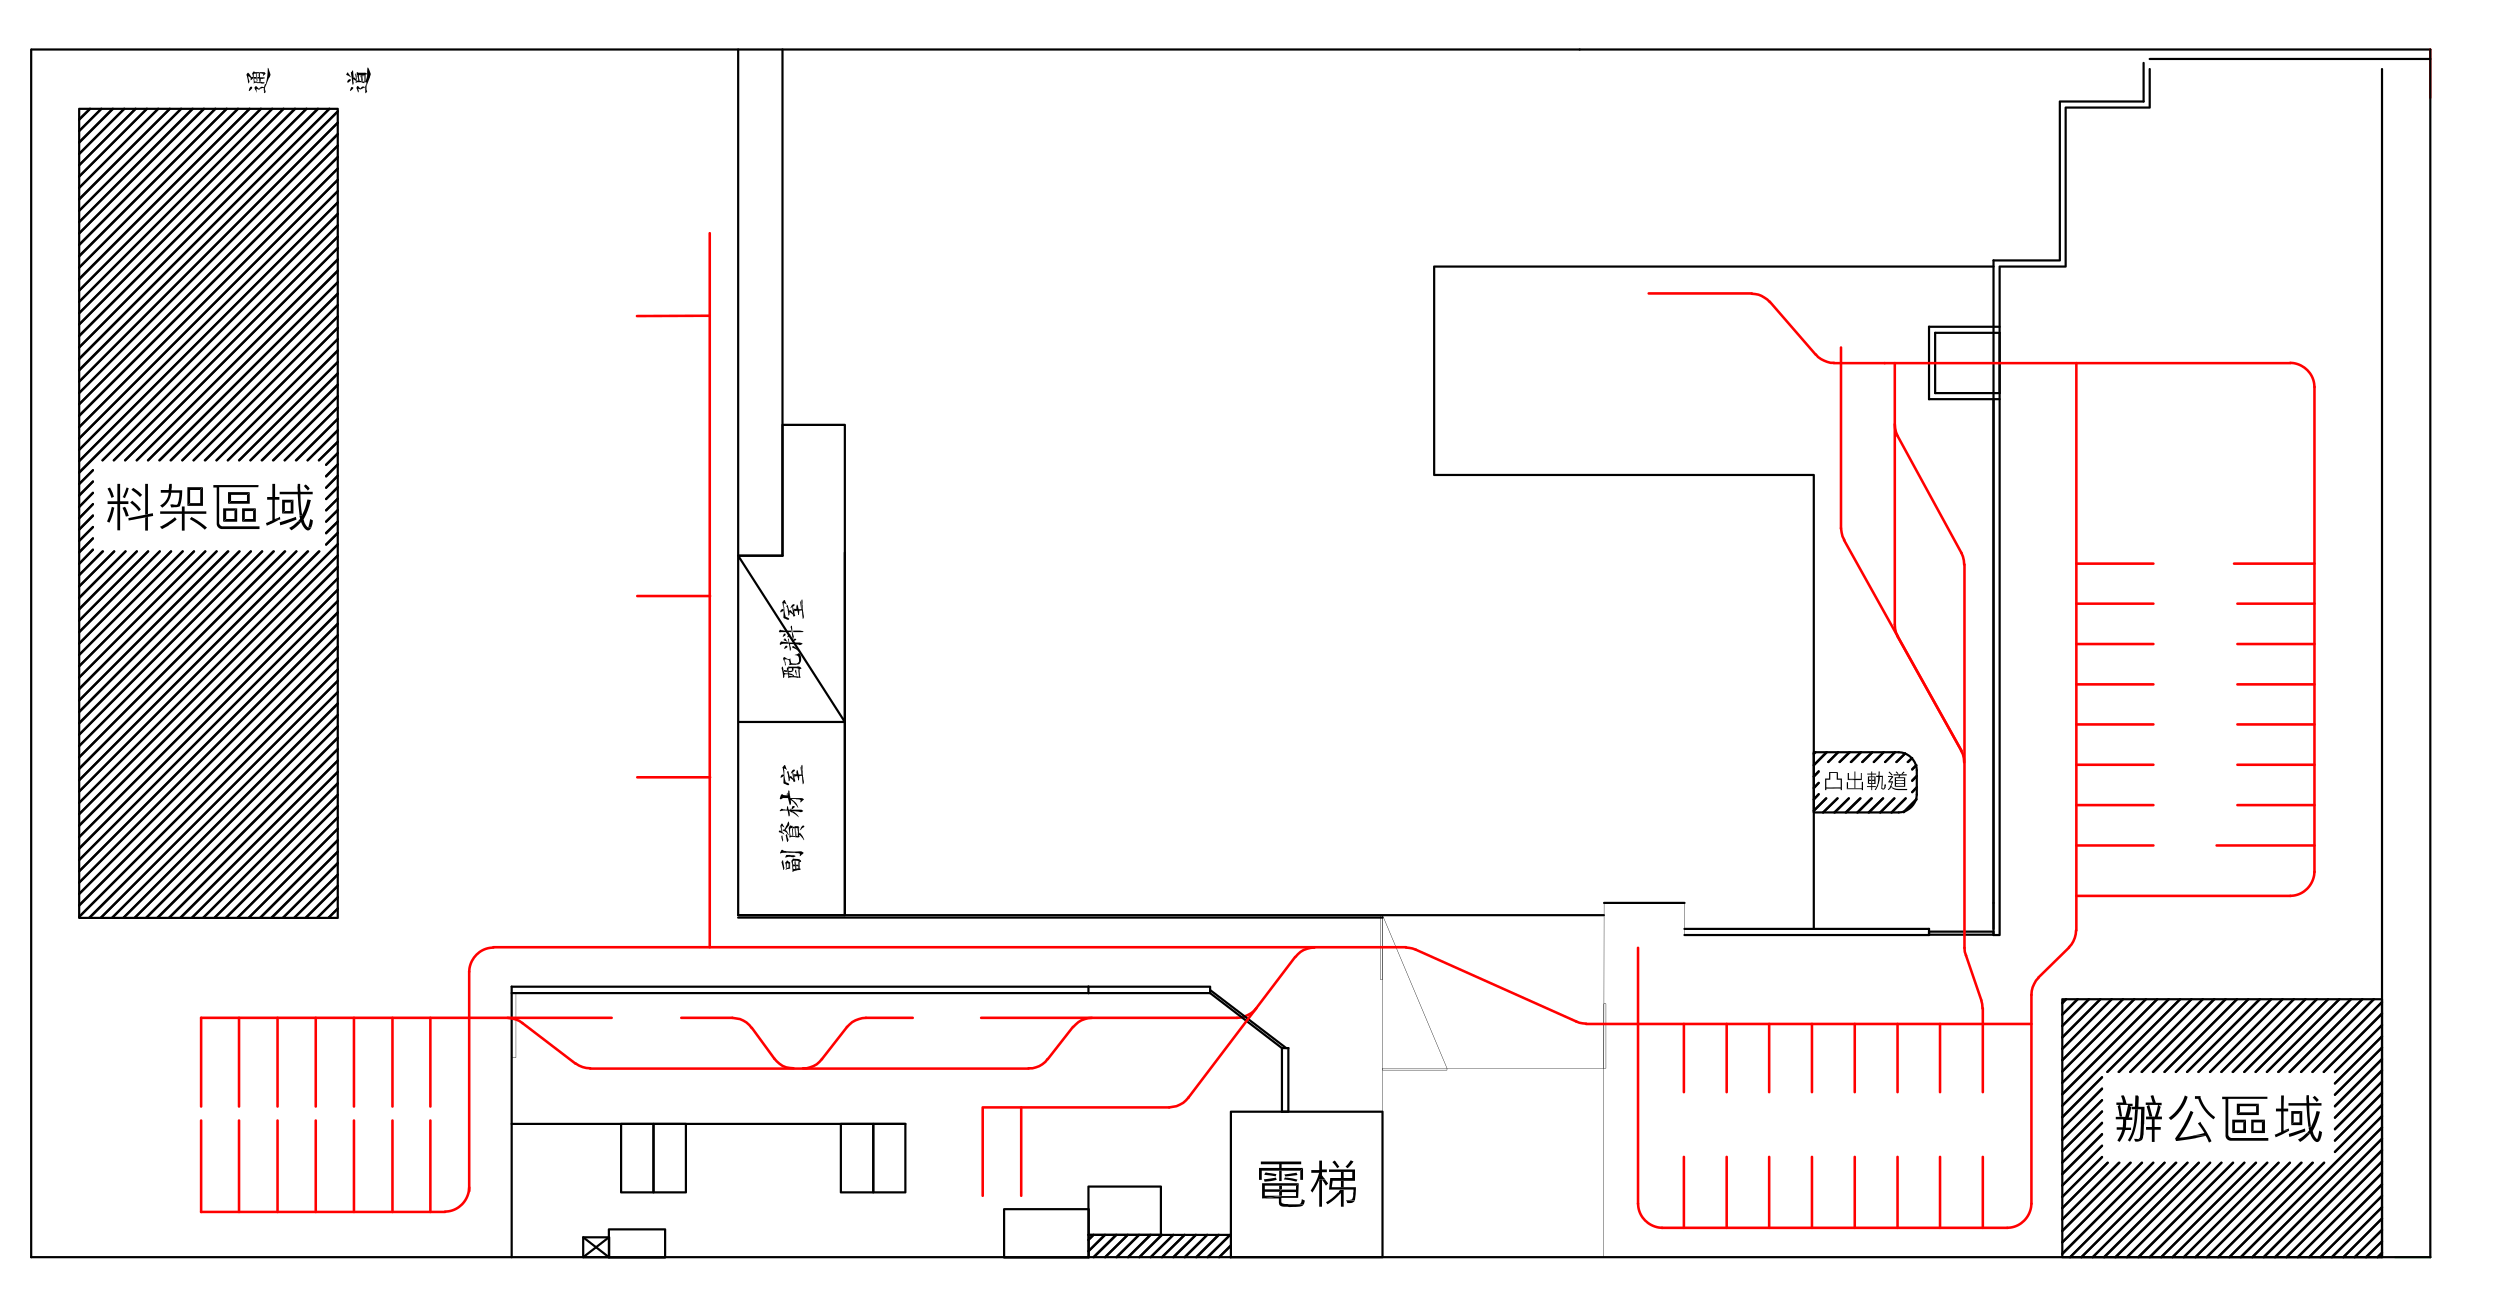 <?xml version="1.0" encoding="utf-8"?>
<!-- Generator: Adobe Illustrator 24.2.3, SVG Export Plug-In . SVG Version: 6.00 Build 0)  -->
<svg version="1.1" id="圖層_1" xmlns="http://www.w3.org/2000/svg" xmlns:xlink="http://www.w3.org/1999/xlink" x="0px" y="0px"
	 viewBox="0 0 817.9 429.8" style="enable-background:new 0 0 817.9 429.8;" xml:space="preserve">
<style type="text/css">
	.st0{fill:none;stroke:#000000;stroke-width:0.72;stroke-linecap:round;stroke-linejoin:round;}
	.st1{clip-path:url(#SVGID_2_);}
	.st2{fill-rule:evenodd;clip-rule:evenodd;}
	.st3{fill:none;stroke:#FF0000;stroke-width:0.72;stroke-linecap:round;stroke-linejoin:round;}
	.st4{fill:none;stroke:#5CB872;stroke-width:0.72;stroke-linecap:round;stroke-linejoin:round;}
	.st5{fill:none;stroke:#000000;stroke-width:0.12;stroke-linecap:round;stroke-linejoin:round;}
	.st6{fill:none;stroke:#000000;stroke-width:0.72;stroke-linecap:round;stroke-linejoin:bevel;}
	.st7{fill:none;stroke:#FF0000;stroke-width:0.84;stroke-linecap:round;stroke-linejoin:bevel;}
	.st8{fill:none;stroke:#FF0000;stroke-width:0.84;stroke-linecap:round;stroke-linejoin:round;}
</style>
<line class="st0" x1="516.8" y1="16.2" x2="795.1" y2="16.2"/>
<line class="st0" x1="356.1" y1="405.6" x2="357.7" y2="404"/>
<line class="st0" x1="356.1" y1="409.3" x2="361.4" y2="404"/>
<line class="st0" x1="357.7" y1="411.3" x2="365.1" y2="404"/>
<line class="st0" x1="361.5" y1="411.3" x2="368.9" y2="404"/>
<line class="st0" x1="365.2" y1="411.3" x2="372.6" y2="404"/>
<line class="st0" x1="369" y1="411.3" x2="376.3" y2="404"/>
<line class="st0" x1="372.7" y1="411.3" x2="380" y2="404"/>
<line class="st0" x1="376.4" y1="411.3" x2="383.8" y2="404"/>
<line class="st0" x1="380.1" y1="411.3" x2="387.5" y2="404"/>
<line class="st0" x1="383.8" y1="411.3" x2="391.2" y2="404"/>
<line class="st0" x1="387.5" y1="411.3" x2="394.9" y2="404"/>
<line class="st0" x1="391.3" y1="411.3" x2="398.6" y2="404"/>
<line class="st0" x1="395" y1="411.3" x2="402.4" y2="404"/>
<line class="st0" x1="398.8" y1="411.3" x2="402.7" y2="407.4"/>
<line class="st0" x1="402.5" y1="411.3" x2="402.7" y2="411.2"/>
<line class="st0" x1="356.1" y1="405.7" x2="357.8" y2="404"/>
<line class="st0" x1="356.1" y1="409.4" x2="361.6" y2="404"/>
<line class="st0" x1="357.9" y1="411.3" x2="365.3" y2="404"/>
<line class="st0" x1="361.6" y1="411.3" x2="369" y2="404"/>
<line class="st0" x1="365.4" y1="411.3" x2="372.7" y2="404"/>
<line class="st0" x1="369.1" y1="411.3" x2="376.5" y2="404"/>
<line class="st0" x1="372.8" y1="411.3" x2="380.2" y2="404"/>
<line class="st0" x1="376.5" y1="411.3" x2="383.9" y2="404"/>
<line class="st0" x1="380.2" y1="411.3" x2="387.6" y2="404"/>
<line class="st0" x1="384" y1="411.3" x2="391.3" y2="404"/>
<line class="st0" x1="387.7" y1="411.3" x2="395" y2="404"/>
<line class="st0" x1="391.5" y1="411.3" x2="398.8" y2="404"/>
<line class="st0" x1="395.2" y1="411.3" x2="402.5" y2="404"/>
<line class="st0" x1="398.9" y1="411.3" x2="402.7" y2="407.6"/>
<line class="st0" x1="402.6" y1="411.3" x2="402.7" y2="411.3"/>
<g>
	<g>
		<defs>
			<rect id="SVGID_1_" x="10.2" y="15.7" width="507.2" height="0.9"/>
		</defs>
		<clipPath id="SVGID_2_">
			<use xlink:href="#SVGID_1_"  style="overflow:visible;"/>
		</clipPath>
		<g class="st1">
			<line class="st0" x1="1.1" y1="16.2" x2="516.8" y2="16.2"/>
		</g>
	</g>
</g>
<line class="st0" x1="524.7" y1="299.4" x2="241.5" y2="299.4"/>
<line class="st0" x1="276.4" y1="180.8" x2="276.4" y2="299.4"/>
<line class="st0" x1="256" y1="16.2" x2="256" y2="181.8"/>
<polyline class="st0" points="241.5,16.2 241.5,181.8 256,181.8 "/>
<polygon class="st0" points="241.5,236.2 241.5,299.4 276.4,299.4 276.4,236.2 241.5,181.8 256,181.8 256,139 276.4,139 
	276.4,236.2 241.5,236.2 241.5,181.8 "/>
<polyline class="st2" points="261.6,280.1 261.7,280.1 261.7,280.1 261.9,280 261.8,279.3 261.7,279.4 261.7,279.6 261.7,279.8 "/>
<polyline class="st2" points="261.6,283.7 261.6,284.3 261.7,284.1 261.7,284.1 261.6,283.9 "/>
<polyline class="st2" points="261.4,281.2 261.5,282.2 261.6,282.2 261.8,282 262,282 262.1,281.8 262.1,281.7 261.9,281.4 
	261.7,281.3 261.5,281.3 "/>
<polyline class="st2" points="261.1,282.2 261.1,282.6 261.2,282.8 261.2,282.9 261.2,281.9 261.1,282.1 "/>
<path class="st2" d="M260.5,283.4v1l0.1-0.1v-0.7L260.5,283.4"/>
<polyline class="st2" points="260.4,282.9 260.5,283.4 261.2,283.4 261.2,283.6 261.3,283.8 261.2,281.9 261.2,281.9 261.2,282.9 
	"/>
<polyline class="st2" points="260.1,283.5 260.2,283.7 260.2,283.8 260.2,284 260.2,284.2 260.3,284.4 260.3,281.9 260.2,281.7 
	260.2,281.7 "/>
<polyline class="st2" points="259.9,282.2 259.9,282.5 260,282.6 260,282.8 260,282.9 260,281.7 260,281.9 259.9,282.1 "/>
<polyline class="st2" points="259.6,284.2 259.6,284.4 259.6,284.4 "/>
<path class="st2" d="M259.4,285.2L259.4,285.2l0.2-0.1l0.2-0.1l0.2-0.1h0.2l0.2-0.1h0.2l0.2-0.1l0.9-0.1l0.2-0.1v-0.1l0.1-0.1
	l-0.1-0.1h-0.1l-0.2-0.1v-0.6l-0.1-1.1l-0.1-0.2V282l-0.1-1l-0.1,3.1h-0.4l-0.2,0.1h-0.2v-1c0-0.4-0.1-0.9-0.2-1.2v2.2l-0.1,0.1
	h-0.5l-0.1-0.2V284l-0.1-0.2v-0.2l-0.1-0.2v-0.1"/>
<polyline class="st2" points="259.3,284 259.3,284.3 259.3,284.4 259.3,284.6 259.3,282.5 259.3,282.3 259.3,282 "/>
<polyline class="st2" points="259.2,285.1 259.2,285.2 259.4,285.2 259.5,283.5 259.6,283.4 259.8,283.4 260.1,283.4 260.1,281.7 
	260,281.7 260,282.9 259.9,282.9 259.6,282.8 259.5,282.8 259.3,282.9 259.3,284.7 259.3,284.7 259.3,284.9 "/>
<path class="st2" d="M258.9,281.6v0.1c0.2,0.7,0.3,1.4,0.4,2.1l0.1,0.1v-2.1l0.1-0.1l0.1-0.1h0.7v1.8l0.1-1.8h0.5l0.1,0.1h0.3
	l0.1,0.1l0.1,1.9v0.5l0.1-3.1h-0.2c-0.6-0.2-1.2,0-1.9-0.2h-0.1l-0.1,0.2l-0.1,0.2L258.9,281.6"/>
<polyline class="st2" points="257.1,283.9 257.2,284.1 257.2,284.1 257.2,282.9 257.1,282.8 257.1,282.6 "/>
<path class="st2" d="M257,284.5L257,284.5l0.1,0.1l0.2-0.2h0.1l0.2-0.1h0.2l0.5-0.1l0.2-0.1l0.1-0.1l-0.1-0.1v-0.1h-0.1v-0.4
	l-0.1-0.8v-0.2l-0.1-0.2V282l-0.1-0.1H258v1.9h0l-0.2,0.1h-0.2l-0.1,0.1v-0.1c-0.2-0.1,0-0.4-0.2-0.8v1l-0.1,0.1l-0.1,0.1"/>
<path class="st2" d="M256.9,280.5l0.1,0.1l0.2-0.1h0.1l0.2-0.1h0.2l0.2-0.1h0.8l0.2,0.1c0.7,0,0.4,0.2,1.1-0.1l0.2-0.1l0.1-0.1
	l-0.1-0.1l-0.2-0.1h-0.1l-0.1-0.1h-1.1l-0.2-0.1h-1.2l-0.1,0.1l-0.1,0.2l-0.1,0.2"/>
<path class="st2" d="M256.8,282.2L256.8,282.2l0.1,0.2l0.1,0.2l0.1,0.2v0.2l0.1,0.2v0.2l0.1,0.2v0.1l0.1,0.2v-1.4l0.1-0.1h0.1
	l0.2,0.1h0.1l0.4,0.1v0.1c0,0.4,0.2,0.8,0.2,1.2V282l-0.1,0.2v-0.1l-0.4-0.2l-0.4-0.4h-0.1l-0.1,0.1l-0.1,0.2l-0.1,0.1l-0.1,0.2"/>
<path class="st2" d="M255.6,282l0.1,0.1v0.1c0.1,0.3,0.2,0.6,0.2,0.8l0.1,0.2v0.2l0.1,0.2v0.2l0.1,0.2v0.5l0.1,0.1h0.1l0.1-0.2
	l0.1-0.2v-0.4l-0.1-0.2v-0.4l-0.1-0.2v-0.2c-0.1-0.4-0.1-0.8-0.2-1.2v-0.1l-0.1-0.1l-0.1,0.1l-0.1,0.1v0.1l-0.1,0.2"/>
<path class="st2" d="M255.2,279v0.2h0.2l0.2-0.1c0.3-0.1,0.6-0.1,0.8-0.1h0.4c0.4,0.1,0.9-0.2,1.3,0h2l0.2,0.1c0.4,0,0.8,0,1.2,0.1
	l0.2,0.2l0.1,0.7l0.1-0.1l0.4-0.4l0.2-0.1l0.3-0.3l0.1-0.1V279l-0.2-0.2h-0.1l-0.1-0.1l-0.2-0.1l-0.2-0.1c-0.7,0-1.2,0.1-1.9,0.1
	h-0.8c-0.8,0-1.3-0.1-2.1-0.1h-0.1l-0.2-0.1h-0.4l-0.2-0.1l-0.2-0.1l-0.1-0.1l0,0l-0.2-0.1h-0.1l-0.3,0.3v0.1l-0.1,0.2l-0.1,0.2"/>
<path class="st2" d="M261.6,271.7L261.6,271.7L261.6,271.7l0.2-0.1l0.1-0.1l0.1-0.1l0.2-0.1l0.1-0.2l0.2-0.2l0.4-0.2l0.1-0.1
	l0.1-0.1v-0.1l0.1-0.1l-0.1-0.1l-0.1-0.1h-0.4l-0.1,0.1l-0.1,0.1l-0.1,0.1c-0.4,0.5-0.2,0.5-0.5,0.9l-0.1,0.2v0.1"/>
<polyline class="st2" points="261.4,273.6 261.5,273.5 261.4,273.3 261.4,273.2 "/>
<path class="st2" d="M261.4,273v0.2h0.1c0.3,0.1,0.6,0.4,0.8,0.7l0.1,0.2h0.1l0.1,0.2l0.1,0.1l0.1,0.2l0.1,0.1l0.1,0.2l0.1-0.1v-0.1
	c-0.1-0.3-0.2-0.5-0.3-0.7l-0.1-0.2l-0.1-0.2c-0.2-0.3-0.4-0.6-0.7-0.9l-0.1-0.2l-0.1-0.1l-0.1,0.1l-0.1,0.1l-0.1,0.2l-0.1,0.1"/>
<polyline class="st2" points="261.2,270.4 261.2,270.9 261.4,270.9 261.4,270.8 261.5,270.7 261.5,270.6 261.3,270.5 "/>
<polyline class="st2" points="260.9,271.3 260.9,271.7 261,271.9 261,272 261,272.2 261,271 260.9,271.1 "/>
<polyline class="st2" points="260.4,272.6 260.4,273.5 260.4,273.5 260.5,273.3 260.5,273 260.4,272.9 "/>
<path class="st2" d="M260.2,273.9L260.2,273.9c0.5,0,1.1,0.3,1.4-0.2v-0.1l-0.2-0.1V273c0-0.7-0.1-1.4-0.2-2.1l-0.1-0.5l-0.1,3.2h0
	l-0.1-0.1h-0.4v-0.9c-0.1-0.5-0.1-1.1-0.1-1.6l-0.1-0.1"/>
<path class="st2" d="M260,271.2L260,271.2c0,0.8,0.1,1.6,0.2,2.3v-2.6h0.4l0.2,0.1h0.2l0.1,1.2c0,0.4,0.1,0.9,0.1,1.3v0.1l0.1-3.2
	l-0.2-0.1h-1l-0.1,0.6v0.2"/>
<polyline class="st2" points="259.6,272.9 259.6,273.5 259.6,273.3 259.6,273.1 "/>
<path class="st2" d="M259.1,271.3L259.1,271.3c0.1,0.7,0.2,1.4,0.2,2.1l0.1,0.2V271h0.6l0.1-0.6h-0.2l-0.2,0.1h-0.2l-0.2-0.1v0.6
	l-0.1,0.1"/>
<path class="st2" d="M258.3,273.9L258.3,273.9l0.1,0.2l0.1-0.1l0.1-0.1l0.2-0.1h1.2l0.1,0.1h0.1v-0.4h-0.7v-0.6
	c0-0.6-0.1-1.3-0.2-1.9v2.5h-0.1l-0.3-0.1h-0.3v-0.2c-0.1-0.6-0.2-1.2-0.2-1.9v-0.1l-0.1,2.3l-0.1,0.1"/>
<path class="st2" d="M258,270.9L258,270.9c0.1,0.8,0.4,1.8,0.4,2.6v0.1l0.1-2.3v-0.1l0.1-0.2h0.1l0.1-0.1h0.5v-0.7h-0.4l-0.1-0.1
	h-0.2l-0.1-0.1l-0.1,0.1l-0.2,0.4l-0.1,0.2"/>
<path class="st2" d="M257,273.4l0.1,0.1c0.1,0.5,0.3,1.4,0.4,1.9l0.1,0.1l0.1-0.1l0.1-0.1v-0.1l0.1-0.2l0.1-0.1v-0.1l-0.1-0.2v-0.1
	l-0.1-0.2l-0.1-0.2c-0.1-0.3-0.1-0.7-0.2-1V273l-0.1-0.1h-0.1l-0.1,0.2l-0.1,0.1"/>
<polyline class="st2" points="256.8,272 256.9,272.1 257.1,272.2 257.2,272.3 257.4,272.5 257.5,272.6 257.6,272.8 257.7,272.9 
	257.8,273.1 257.9,273.2 258,273.3 258,273 257.9,272.8 257.8,272.6 257.8,272.5 257.6,272.3 257.6,272.2 257.5,272 257.4,271.9 
	257.4,271.8 257.2,271.7 257,271.6 256.9,271.5 256.9,271.5 "/>
<path class="st2" d="M256.1,271.7l0.2,0.1l0.1,0.1h0.2l0.2,0.1l0.1,0.1l0.1-0.5l0.1-0.2l0.1-0.2l0.1-0.1l0.1-0.2l0.1-0.1l0.2-0.2
	l0.1-0.2l0.1-0.1l0.1-0.1l0.1-0.1V270l0.1-0.2v-0.4l-0.1-0.4l-0.1-0.2l-0.1-0.1v0.1l-0.1,0.2l-0.1,0.2l-0.1,0.2v0.2l-0.1,0.2
	l-0.1,0.1v0.1l-0.1,0.1l-0.1,0.1c-0.1,0.4-0.3,0.7-0.5,1l-0.1,0.2v0.1l-0.1-0.1h-0.2l-0.2,0.1L256.1,271.7"/>
<polyline class="st2" points="255.9,271.5 255.9,272.2 255.9,272.1 256,272 255.9,271.8 "/>
<polyline class="st2" points="255.6,271.8 255.7,272 255.7,272 255.7,270.4 255.6,270.3 "/>
<polyline class="st2" points="255.6,273.8 255.6,273.9 255.7,274 255.7,274.2 255.7,274.4 255.8,274.5 255.8,274.7 255.9,274.8 
	255.9,275 255.9,275.2 256,275.3 256.1,275.2 256.1,275.1 256.2,275 256.2,274.6 256.1,274.4 256.1,274.2 256,273.7 256,273.5 
	255.9,273.3 255.8,273.3 255.7,273.5 255.6,273.7 "/>
<path class="st2" d="M255.2,270.2l0.1,0.1c0.1,0.4,0.2,0.9,0.3,1.3l0.1,0.2v-1.5l0.1-0.1l0.1,0.1l0.2,0.1l0.1,0.1l0.2,0.1l0.2,0.1
	v-0.1c-0.2-0.3-0.4-0.6-0.5-0.9l-0.1-0.2h-0.1l-0.1-0.1l-0.1,0.1l-0.1,0.1l-0.1,0.2l-0.1,0.2l-0.1,0.2"/>
<polyline class="st2" points="254.8,272.2 254.9,272.3 255.1,272.3 255.3,272.4 255.5,272.4 255.7,272.6 255.9,272.6 256,272.7 
	256.1,272.7 256.5,273 256.6,273 256.6,273.1 256.6,273 256.5,272.8 256.5,272.7 256.3,272.5 256.1,272.4 256,272.3 255.9,272.2 
	255.9,271.5 255.9,271.4 255.8,271.2 255.7,271 255.7,270.8 255.7,270.6 255.7,272 255.6,272 255.4,271.8 255.2,271.7 255.1,271.7 
	254.9,271.8 254.8,272 254.8,272 "/>
<polyline class="st2" points="261.7,262.4 261.8,262.5 262,262.4 262,261.6 262,261.6 261.9,261.8 261.9,261.9 261.9,262.1 "/>
<path class="st2" d="M259.2,265.8l0.2,0.1c0.6,0.4,1.2,0.8,1.7,1.3l0.1,0.2l0.1-0.1c-0.1-0.6-1.3-1.6-1.9-1.9l-0.2-0.1"/>
<polyline class="st2" points="259.1,264.2 259.1,264.8 259.1,264.8 259.2,264.7 259.4,264.6 259.7,264.3 259.9,264.2 260,263.9 
	260,263.9 259.9,263.7 259.8,263.7 259.5,263.7 259.3,263.7 259.3,263.8 259.1,264 "/>
<path class="st2" d="M258.8,261.8l0.2,0.1c0.2,0.2,0.6,0.5,0.8,0.7v0.1l0.1,0.1c0.4,0.4,0.8,0.9,1.1,1.4l0.1,0.1l0.1-0.1l-0.1-0.1
	c-0.4-1.5-1.1-1.8-2.2-2.7l-0.2-0.1"/>
<path class="st2" d="M258.1,264.8l0.1,0.5l0.1,0.1l0.2,0.1l0.2,0.1l0.2,0.1l0.1,0.1l0.2,0.1v-0.5h0.2c0.5,0,1,0,1.4,0.1h0.4l0.1,0.1
	h0.3l0.1,0.1h0.5l0.2-0.1l0.2-0.1l0.1-0.1l0.1-0.1l-0.1-0.1l-0.2-0.1l-0.1-0.1l-0.2-0.1h-3.3v-0.7l-0.1,0.2l-0.1,0.2l-0.1,0.2
	l-0.1,0.1h-0.4l-0.2-0.1"/>
<path class="st2" d="M258.1,260.8l0.1,0.7l0.1,0.1l0.2,0.1l0.4,0.2v-0.5h1.4l0.2,0.1h0.7l0.2,0.1h0.3l0.1,0.1h0.1l0.1,0.1v0.7
	l0.2-0.2c0.3-0.3,0.5-0.5,0.8-0.7v-0.1l-0.1-0.1c-0.5-0.3-0.3-0.3-0.9-0.3h-3.8"/>
<polyline class="st2" points="257.5,264.2 257.5,264.3 257.6,264.5 257.6,264.6 257.6,264.8 257.7,263.6 257.6,263.8 257.5,264 "/>
<path class="st2" d="M257.4,259.8L257.4,259.8c0,0.6,0.2,0.5,0.1,1l0.1,0.1l0.1-1.6l-0.2,0.2L257.4,259.8"/>
<path class="st2" d="M255.1,265.2v0.1l0.1,0.1c0.7-0.2,1.5-0.3,2.3-0.2h0.2v0.1c0.1,0.6,0.2,1.1,0.3,1.7l0.1,0.1l0.2-0.1v-0.1
	l0.1-0.2c0-0.5-0.1-0.6-0.1-1l-0.1-0.2v-0.1l-0.1-0.5l-0.1-0.1l-0.1-0.2v-0.2v-0.2l-0.1-0.1V264l-0.1-0.1l-0.1-0.1h-0.1l-0.1,1.1
	H257l-0.2-0.1h-0.5l-0.2-0.1H256l-0.1-0.1h-0.2l-0.2,0.1l-0.1,0.2l-0.1,0.1L255.1,265.2"/>
<path class="st2" d="M255.1,261.3l0.1,0.1l0.2,0.1h0.1l0.2-0.1l0.1-0.1l0.2-0.1l0.2-0.1h1.6v0.1l0.1,0.2v0.2l0.1,0.2v0.2l0.1,0.2
	v0.2l0.1,0.2v0.2l0.1,0.2v0.2l0.1,0.1l0.1,0.1l0.1-0.1l0.1-0.2c0.3-0.6-0.1-1.2-0.1-1.9v-0.1l-0.1-0.7l-0.1-0.2v-0.5l-0.1-0.2v-0.6
	l-0.1-0.2l-0.1-0.1H258l-0.1,0.1l-0.1,1.6l-0.1-0.1c-0.5,0-1,0-1.4-0.1l-0.2-0.1v-0.1l-0.2-0.1c-0.3,0.1-0.5,0.3-0.5,0.6l-0.1,0.2"
	/>
<path class="st2" d="M262.5,250.4v1.6c0.1-0.4,0.1-0.8,0.1-1.1v-0.2"/>
<path class="st2" d="M261.9,251.2L261.9,251.2c0.1,0.8,0.2,1.5,0.3,2.2v-2.9l-0.1,0.2l-0.1,0.2l-0.1,0.2"/>
<path class="st2" d="M261.2,255.3l0.1-0.1V254"/>
<polyline class="st2" points="260.6,252.6 260.6,252.8 260.7,252.9 260.7,253.1 260.8,253.3 260.8,253.5 260.8,253.5 260.9,252.1 
	260.8,252.2 260.7,252.3 260.6,252.5 "/>
<path class="st2" d="M259.8,253.6l0.1,0.6l0.1-0.1h0.1l0.1-0.1l0.7-0.1v0.2l0.1,0.2v0.2l0.1,0.2v0.5l0.1,0.1h0.1l0.1-0.1l0.1-1.3
	l0.8-0.1l0.1,0.2c0,0.8,0.1,1.6,0.2,2.3v0.2l0.1,0.1l0.1-0.1l0.1-0.2c0.3-0.5-0.1-1.1-0.1-1.8v-0.2l-0.1-0.2v-0.5l-0.1-0.2v-1.3
	l-0.1-0.1v-1.7l-0.1-0.1l-0.1,0.1l-0.1,0.1v3h-0.9l-0.1-0.3V253l-0.1-0.3v-0.2l-0.1-0.2v-0.1l-0.1-0.1V252l-0.1-0.1h-0.1l-0.1,1.4
	h-0.7l-0.2-0.1l-0.1,0.1"/>
<polyline class="st2" points="259.5,254.4 259.5,254.6 259.5,254.7 259.6,255.7 259.7,255.8 259.9,255.8 260,255.7 260.2,255.6 
	260.2,255.5 260.1,255.2 260.1,255.1 260,255 260,254.8 259.9,254.6 259.9,254.2 259.8,253.6 259.8,253.7 259.8,253.8 259.5,252.6 
	259.5,252.5 "/>
<path class="st2" d="M258.7,253L258.7,253l0.1,0.1l0.1-0.1l0.1-0.1l0.1-0.1l0.1-0.1v0.1c0,0.5,0.1,1,0.2,1.5v-1.7h0.1l0.1-0.1
	l0.2-0.1l0.1-0.1l0.1-0.1l0.1-0.2l-0.1-0.2h-0.1c-0.5-0.2-0.9,0.5-1,0.8l-0.1,0.2"/>
<path class="st2" d="M257.6,252.8v0.2l0.1,0.1c0,0.3,0.2,0.4,0.1,0.9l0.1,0.2v0.2c0.1,0.3,0.1,0.6,0.1,0.9v0.2l0.1,0.1h0.1l0.1-0.2
	l0.1-0.1v-0.8h0.1l0.1,0.1l0.2,0.1l0.2,0.2l0.2,0.1l0.4,0.4l0.1,0.2l0.1,0.1l0.1,0.2l-0.1-1l-0.1,0.1l-0.1-0.1l-0.7-0.9l-0.1-0.1
	h-0.1l-0.2,0.1l-0.1,0.1h-0.1v-0.4l-0.1-0.2v-0.1l-0.1-0.3v-0.2l-0.1-0.2v-0.2l-0.1-0.1v-0.1l-0.1-0.1l-0.2,0.2l-0.1,0.1l-0.1,0.2"
	/>
<polyline class="st2" points="256.5,254.4 256.5,254.6 256.6,254.7 256.6,255.8 256.6,255.9 256.6,256 256.6,252.8 256.6,252.6 
	256.6,252 256.5,251.9 256.5,251.6 "/>
<path class="st2" d="M256.3,256.2l0.1,0.1l0.1,0.1c0.5,0.1,0.8,0.4,1.3,0.5h0.1l0.2-0.1c0.4-0.4-0.5-0.7-0.8-0.8l-0.2-0.1H257v-0.4
	l-0.1-0.1v-0.2l-0.1-0.2v-0.2l-0.1-0.2v-0.2l-0.1-0.2V254l-0.1-0.2v-0.4l-0.1-0.2L256.3,256.2L256.3,256.2l-0.2,0"/>
<path class="st2" d="M256.1,251.2v0.2c0.2,0.9,0.3,2,0.4,2.8v-2.7l0.1-0.1l0.1,0.1h0.1l0.2,0.1l0.2,0.1l0.2,0.2l0.1-0.1l-0.1-0.1
	l-0.1-0.2l-0.1-0.2l-0.1-0.4l-0.1-0.1v-0.2l-0.1-0.2l-0.2-0.1h-0.1l-0.1,0.1l-0.1,0.2L256,251l-0.1,0.2"/>
<polyline class="st2" points="255.3,254.3 255.4,254.4 255.5,254.4 255.6,254.4 255.8,254.3 256.1,254.1 256.3,253.9 256.5,253.8 
	256.5,253.5 256.1,253.4 256,253.4 255.8,253.5 255.7,253.5 255.6,253.7 255.5,253.8 255.4,254.2 "/>
<polyline class="st2" points="261.4,221.8 261.6,221.7 261.8,221.7 261.9,221.6 262,221.5 261.9,221.4 261.7,221.4 261.7,221.3 
	261.7,220.7 261.5,219.5 261.5,219 "/>
<polyline class="st2" points="261.1,219.2 261.1,219.3 261.1,219.5 261.1,219.8 261.2,220 261.2,220.2 261.2,218.9 261.1,219 "/>
<polyline class="st2" points="260.1,219.7 260.1,219.8 260.2,219.9 260.4,220.5 260.4,220.7 260.4,220.9 260.5,221 260.5,221 
	260.6,220.8 260.6,220.4 260.6,220.1 260.6,219.9 260.5,219.8 260.5,219.6 260.5,219.6 260.5,219.3 260.4,219.2 260.3,219.1 
	260.2,219.1 260.2,219.3 260.1,219.5 "/>
<path class="st2" d="M259.7,214.2l0.1,0.1c1.1,0.1,1.6,0.2,1.6,1.5l0.1,1.3l0.1-0.1l0.2-0.2l0.1-0.1l0.1-0.2v-0.2l0.1-0.2V215
	l-0.1-0.2v-0.2l-0.1-0.2l-0.2-0.4l-0.1-0.2l-0.1-0.1h-0.2l-0.2,0.1l-0.1,0.1l-0.2,0.1l-0.2,0.1h-0.2l-0.2,0.1l-0.2,0.1h-0.1"/>
<path class="st2" d="M258.2,217.5l0.1,0.1h0.1l0.4-0.1h1.6l0.2-0.1h0.4l0.4-0.1l0.1-0.1l0.2-0.1l-0.1-1.3v0.1l-0.1,0.2v0.2l-0.1,0.1
	l-0.1,0.2l-0.1,0.1l-0.1,0.1l-0.1,0.1l-0.2,0.1l-0.2,0.1h-0.2c-0.5,0-1,0-1.4-0.1l-0.1-0.1h-0.1v-0.2l-0.2-0.8v-0.4l-0.1-0.1
	l-0.1,1.6l-0.1,0.1l-0.1,0.2"/>
<path class="st2" d="M258,221.8l0.1-0.1c1-0.2,2-0.2,3,0.1h0.2v-0.5h-0.1c-0.4,0-0.9-0.1-1.3-0.1h-0.1l-0.1-0.2l0,0l-0.1,0.2h-0.8
	l-0.3-0.1h-0.4V221l-0.1-0.2v-0.1"/>
<path class="st2" d="M257.9,219.4l0.1,0.5h0.2c0.6,0.1,0.5-0.1,0.9-0.1l0.2-0.1l-0.2-0.6v0.2l-0.1,0.1l-0.2,0.1H258"/>
<path class="st2" d="M257.9,218.1v0.8l0.1-0.1l0.1-0.1h0.1l0.1-0.1h0.7l0.1,0.1v0.4l0.2,0.6l0.1-0.1l0.1-0.2l0.1-0.1v-0.7h0.4
	c0.3,0,0.7,0,1,0.1l0.2,0.1l0.1,0.1c-0.1,0.8,0,1.6,0.1,2.4v0.5h0.1l0.1-2.8l0.4-0.2h0.1l0.1-0.1v-0.1l-0.4-0.4l-0.2-0.1h-0.2
	l-0.2-0.1H261l-0.3,0.1h-2.6L258,218l0,0"/>
<path class="st2" d="M257.8,221.7L257.8,221.7l0.1,0.2l0.1-0.1l0.1-1.1h0.1c0.5,0.1,1,0.2,1.4,0.5l0.1,0.1l0.1-0.2l-0.1-0.2
	c-0.4-0.2-0.5-0.4-0.9-0.5h-0.2l-0.2-0.1h-0.2l-0.1-0.1l-0.1-0.1v-0.3l-0.1-0.5v2l-0.1,0.1"/>
<path class="st2" d="M257.4,218.7L257.4,218.7c0,0.5,0.4,0.9,0.3,1.3l0.1,0.2l0.1-2.1l-0.1,0.1l-0.2,0.2l-0.1,0.2"/>
<polyline class="st2" points="256.8,217.5 256.8,217.7 256.9,217.8 257,217.7 257,217.5 257.1,217.4 257.1,217.3 257,217.1 
	257,216.9 257,216.7 256.9,216.5 256.8,216.2 256.8,216 256.8,215.9 "/>
<polyline class="st2" points="256.6,221.5 256.6,221.3 256.6,220.8 256.6,220.8 "/>
<path class="st2" d="M256.5,219.3l0.1,0.5h1.1l-0.1-0.5H257l-0.2-0.1h-0.3"/>
<path class="st2" d="M256.2,215.6L256.2,215.6c0.3,0.5,0.4,1.1,0.5,1.6v-1.4l0.1-0.1c0.4,0,0.8,0,1.1,0.2l0.2,0.1l0.1,0.2v0.1
	l0.1,0.4v0.2l0.1,0.2l0.1-1.6h-0.1l-0.2,0.2l-0.7-0.2c-0.5-0.2-1-1.1-1.3,0L256.2,215.6"/>
<path class="st2" d="M255.7,218.6L255.7,218.6c0.3,1,0.5,2,0.5,3.1l0.1,0.1h0.1l0.1-0.2l0.1-0.1v-0.7l0.1-0.1l0.2-0.1h1v0.1l0.1,0.2
	v0.4l0.1,0.1v-3.3l-0.1,0.1l-0.1,2.1H257l-0.2-0.1l-0.1-0.1l-0.1,0.1l-0.1-0.1v-0.2l-0.1-0.5h-0.1V219c-0.1-0.3-0.1-0.8-0.3-1h0
	l-0.1,0.2l-0.1,0.1l-0.1,0.2"/>
<polyline class="st2" points="259.5,206.3 259.5,206.8 262.6,206.8 262.7,206.7 262.9,206.7 262.9,206.6 262.9,206.6 262.7,206.5 
	262.4,206.4 262,206.4 261.9,206.3 261.2,206.3 261.1,206.3 260.5,206.3 "/>
<polyline class="st2" points="259.1,210 259.2,210 259.4,209.9 259.5,209.9 259.6,209.8 259.8,209.7 260,209.6 260.2,209.5 
	260.4,209.4 260.4,209.3 260.5,209.2 260.5,209.1 260.4,209 260.4,209 260.2,209 260,209 259.8,209 259.7,209.1 259.6,209.3 
	259.3,209.5 259.3,209.7 259.1,209.9 "/>
<path class="st2" d="M259.1,211.8L259.1,211.8c0.8,0.3,1.4,0.6,2,1.1l0.1,0.2l0.1-0.1l-0.1-0.2c-0.4-0.6-0.9-1.1-1.6-1.4l-0.1-0.1
	l-0.1,0.1l-0.2,0.1L259.1,211.8"/>
<path class="st2" d="M258.8,205.4v0.3c0.2,0.4,0.1,0.9,0.3,1.4v0.4c0.1,0.4,0.1,1,0.2,1.4v0.1l0.1,0.1l0.1-0.1l0.1-0.2v-0.1l0.1-0.4
	v-0.1l-0.1-0.2v-0.2l-0.1-0.2l-0.1-0.2v-0.2l-0.1-0.2l0,0c-0.1-0.8-0.1-1.3-0.2-2v-0.2l-0.1-0.1h-0.1l-0.1,0.1l-0.1,0.2l-0.1,0.2"/>
<polyline class="st2" points="258.5,213 258.5,212.9 258.7,212.7 258.7,212.7 258.8,212.4 258.8,212.1 258.7,211.7 258.6,211.5 
	258.5,211.2 258.5,211.1 258.5,210.8 258.5,210.8 "/>
<path class="st2" d="M257.9,209.4v0.1c0.1,1,0.5,2.2,0.5,3.3l0.1,0.1v-2.2h0.2c0.9,0,1.8,0.1,2.6,0.2h0.1v0.1h0.2l0.1,0.1l0.1-0.1
	h0.1l0.2-0.1l0.2-0.1l0.2-0.1l0.1-0.1l-0.1-0.1l-0.4-0.2h-0.2l-0.2-0.1h-3.5v-0.1c0-0.3-0.1-0.9-0.1-1.1v0l-0.1-0.1h0l-0.1,0.1
	l-0.1,0.2"/>
<polyline class="st2" points="257.6,208.4 257.7,208.5 257.8,208.5 258,208.4 258.1,208.2 258.3,208.1 258.4,208 258.5,207.9 
	258.5,207.9 258.6,207.7 258.5,207.6 258.4,207.5 258,207.5 257.9,207.6 257.9,207.6 257.8,207.8 257.7,208.1 257.6,208.2 "/>
<polyline class="st2" points="256.6,212.3 256.7,212.3 256.8,212.3 256.8,212.3 257,212.1 257.2,212 257.4,211.9 257.5,211.8 
	257.6,211.7 257.6,211.5 257.6,211.4 257.5,211.3 257.4,211.2 257.2,211.3 257,211.3 256.9,211.4 256.9,211.5 256.8,211.6 
	256.7,211.8 256.6,212 256.6,212.1 "/>
<path class="st2" d="M256.2,209.3l0.1,0.1h0.1l0.1,0.1l0.2,0.1l0.2,0.1h0.1l0.2,0.1l0.2,0.1l0.2,0.1h0.1l-0.1-0.1
	c-0.3-0.3-0.4-0.7-0.7-1l-0.1-0.1l-0.1,0.1l-0.2,0.4"/>
<polyline class="st2" points="256.1,208.3 256.2,208.4 256.3,208.3 256.4,208.2 256.8,208 256.9,207.9 256.9,207.8 257,207.8 
	257,207.6 257,207.4 256.9,207.3 256.7,207.3 256.5,207.3 256.4,207.5 256.2,208 256.1,208.1 "/>
<path class="st2" d="M255.1,210.8l0.1,0.1l0.1,0.1l0.2-0.1l0.1-0.1l0.2-0.1h0.2l0.1-0.1h2l-0.1-0.4l-0.2-0.1c-0.7,0-1.3-0.1-2-0.2
	l-0.1-0.1l-0.1,0.1l-0.2,0.1l-0.2,0.4l-0.1,0.2"/>
<path class="st2" d="M255,206.8L255,206.8l0.1,0.1c0.3-0.1,0.6-0.1,0.8-0.1h3l-0.1-0.5h-2.4l-0.2-0.1h-0.5l-0.2-0.1h-0.1l-0.1-0.1
	h-0.1l-0.1,0.1l-0.1,0.2l-0.1,0.1l-0.1,0.2"/>
<path class="st2" d="M262.4,196.3v1.6c0.1-0.4,0.1-0.8,0.1-1.1v-0.2"/>
<path class="st2" d="M261.8,197.1L261.8,197.1c0.1,0.8,0.2,1.5,0.3,2.2v-2.9l-0.1,0.2l-0.1,0.2l-0.1,0.2"/>
<path class="st2" d="M261.2,201.2l0.1-0.1V200"/>
<polyline class="st2" points="260.6,198.5 260.6,198.7 260.6,198.8 260.6,199 260.7,199.2 260.7,199.4 260.8,199.4 260.8,198 
	260.7,198.1 260.6,198.2 260.6,198.4 "/>
<path class="st2" d="M259.8,199.5l0.1,0.6l0.1-0.1h0.1l0.1-0.1l0.7-0.1v0.2l0.1,0.2v0.2l0.1,0.2v0.5l0.1,0.1h0.1l0.1-0.1l0.1-1.3
	l0.8-0.1l0.1,0.2c0,0.8,0.1,1.6,0.2,2.3v0.2l0.1,0.1l0.1-0.1l0.1-0.2c0.3-0.5-0.1-1.1-0.1-1.8v-0.2l-0.1-0.2v-0.5l-0.1-0.2V198
	l-0.1-0.1v-1.7l-0.1-0.1l-0.1,0.1l-0.1,0.1v3h-0.9l-0.1-0.3v-0.1l-0.1-0.3v-0.2l-0.1-0.2v-0.1l-0.1-0.1v-0.1l-0.1-0.1h-0.1l-0.1,1.4
	h-0.7l-0.2-0.1l-0.1,0.1"/>
<polyline class="st2" points="259.4,200.3 259.4,200.4 259.5,200.6 259.5,201.6 259.6,201.7 260,201.6 260.1,201.5 260.2,201.3 
	260,201.1 260,201 260,200.9 259.9,200.7 259.9,200.4 259.8,200.1 259.8,199.5 259.7,199.6 259.7,199.7 259.4,198.5 259.4,198.4 "/>
<path class="st2" d="M258.6,198.9L258.6,198.9l0.1,0.1l0.1-0.1l0.1-0.1l0.1-0.1l0.1-0.1v0.1c0,0.5,0.1,1,0.2,1.5v-1.7h0.1l0.1-0.1
	l0.2-0.1l0.1-0.1l0.1-0.1l0.1-0.2l-0.1-0.2h-0.1c-0.5-0.2-0.9,0.5-1,0.8l-0.1,0.2"/>
<path class="st2" d="M257.5,198.6v0.2l0.1,0.1c0,0.3,0.2,0.4,0.1,0.9l0.1,0.2v0.2c0.1,0.3,0.1,0.6,0.1,0.9v0.2l0.1,0.1h0.1l0.1-0.2
	l0.1-0.1v-0.8h0.1l0.1,0.1l0.2,0.1l0.2,0.2l0.2,0.1l0.2,0.2l0.1,0.1l0.1,0.2l0.1,0.1l0.1,0.2l-0.1-1l-0.1,0.1l-0.1-0.1l-0.7-0.9
	l-0.1-0.1h-0.1l-0.2,0.1l-0.1,0.1h-0.1v-0.4l-0.1-0.2v-0.1l-0.1-0.3v-0.2l-0.1-0.2v-0.2l-0.1-0.1V198l-0.1-0.1l-0.1,0.1l-0.1,0.1
	l-0.1,0.1l-0.1,0.2"/>
<polyline class="st2" points="256.5,200.3 256.5,200.4 256.5,200.6 256.5,201.6 256.6,201.8 256.6,201.9 256.6,198.6 256.5,198.5 
	256.5,197.9 256.5,197.7 256.5,197.4 "/>
<path class="st2" d="M256.3,202.1l0.1,0.1l0.1,0.1c0.5,0.1,0.8,0.4,1.3,0.5h0.1l0.2-0.1c0.4-0.4-0.5-0.7-0.8-0.8l-0.2-0.1H257v-0.4
	l-0.1-0.1v-0.2l-0.1-0.2v-0.2l-0.1-0.2v-0.2l-0.1-0.2v-0.2l-0.1-0.2v-0.4l-0.1-0.2L256.3,202.1L256.3,202.1l-0.2,0"/>
<path class="st2" d="M256,197.1v0.2c0.2,0.9,0.3,2,0.4,2.8v-2.7l0.1-0.1l0.1,0.1h0.1l0.2,0.1l0.2,0.1l0.2,0.2l0.1-0.1l-0.1-0.1
	l-0.1-0.2l-0.2-0.5l-0.1-0.1v-0.2l-0.1-0.2l-0.2-0.1h-0.1l-0.1,0.1l-0.1,0.2l-0.4,0.4l-0.1,0.2"/>
<polyline class="st2" points="255.2,200.2 255.4,200.3 255.4,200.3 255.6,200.3 255.7,200.1 256.1,200 256.3,199.8 256.4,199.7 
	256.4,199.4 256.2,199.3 256,199.2 255.9,199.3 255.7,199.4 255.6,199.4 255.6,199.5 255.4,199.7 255.3,200.1 "/>
<path class="st2" d="M86.7,27.5l0.1,1.3v-0.2c0.3-1,0.7-1.9,1.1-2.9l0.1-0.2l0.2-0.2l0.1-0.2c0.1-0.5,0.2-0.3,0.2-0.8l-0.1-0.1V24
	c-0.2-0.5-0.4-1-0.5-1.5l-0.1-0.2l-0.1-0.1h-0.1v0.1c0,1.7-0.2,3.4-0.6,5l-0.1,0.2"/>
<polyline class="st2" points="86.3,30.3 86.5,30.5 86.6,30.4 86.8,30.3 86.9,30.1 86.9,29.9 86.8,29.7 86.8,29.6 86.7,29.3 
	86.7,28.8 86.7,27.5 86.6,27.8 86.5,28.1 86.4,28.4 86.4,30.2 "/>
<polyline class="st2" points="86,24.9 86.1,24.9 86.2,24.8 86.2,24.7 86.3,24.6 86.5,24.5 86.7,24.3 86.8,24.2 86.9,24 86.6,23.7 
	86.5,23.6 86.3,23.6 86.1,23.6 86.1,24.3 86.1,24.5 86,24.8 "/>
<path class="st2" d="M85.2,26.7L85.2,26.7c0.1-0.4,0.2-0.3,0.1-0.8v-0.2"/>
<path class="st2" d="M85.2,27.2l0.2,0.1c0.6,0,0.5,0.2,1.1-0.1l0.1-0.1L86.5,27l-0.2-0.1h-0.5l-0.1-0.1h-0.6"/>
<polyline class="st2" points="84.9,26.2 84.9,26.4 85,26.6 85,26.7 85,24.3 84.9,24 "/>
<polyline class="st2" points="84.6,24.6 84.6,24.6 84.7,24.9 84.7,24.9 84.7,25.1 84.7,25.2 84.7,24 84.7,24.2 84.6,24.5 "/>
<polyline class="st2" points="84.2,26.7 84.2,26.6 84.3,26.5 84.3,26.1 84.2,26 84.2,25.8 "/>
<path class="st2" d="M84.2,25.2v1.5l0.1-1h0.6V26l0.1,0.2V24h0.5l0.2,0.1h0.2l0.1,0.1l0.1,0.1l0.1-0.7h-1.3L84.7,24v1.2"/>
<path class="st2" d="M84,26.6v0.2l0.1,0.4h1.1v-0.4l0.1-1H86l0.2-0.1h0.2l0.2-0.1l0.1-0.1l-0.1-0.1l-0.2-0.1h-0.2H86h-1v-0.1
	c0-0.4-0.1-0.1-0.1-0.7v-0.1v2.5h-0.8v-1.6V25v-0.4L84,24.4v-0.2V24"/>
<path class="st2" d="M84,30.3v-0.2c0.2-0.4,0-0.5,0-0.8v-0.2"/>
<polyline class="st2" points="83.7,24.6 83.7,24.6 83.8,24.9 83.8,25.1 83.8,25.2 83.8,24 83.8,24.2 83.7,24.5 "/>
<polyline class="st2" points="83.2,28.8 83.3,28.8 83.3,29 83.4,29.1 83.5,29.4 83.7,29.6 83.8,30 83.8,30.2 83.8,30.2 83.9,30.3 
	83.9,30.3 83.9,29.1 84,29.1 84.2,29.1 84.3,29.2 84.6,29.3 84.7,29.4 84.8,29.4 84.9,29.3 85,29.1 85.2,29 85.6,28.9 85.8,28.8 
	85.9,28.8 86.3,28.8 86.3,28.8 86.3,29.6 86.4,29.7 86.4,30.2 86.4,28.4 86.3,28.5 86.3,28.6 86.3,28.5 86.2,28.5 86.1,28.5 
	85.9,28.4 85.8,28.4 85.6,28.4 85.5,28.4 85.3,28.5 85.2,28.6 85,28.7 84.9,28.8 84.8,29 84.8,29.1 84.7,29 84.4,28.8 84.2,28.5 
	84,28.4 83.9,28.2 83.9,28.2 83.7,28.1 83.7,28.2 83.5,28.3 83.5,28.4 83.3,28.5 83.3,28.7 "/>
<path class="st2" d="M83.1,27.3l0.1-0.1c0.2-0.1,0.5-0.2,0.8-0.1h0.1L84,26.7h-0.1c-0.8,0.1-0.6-0.3-0.7-0.8v-0.2"/>
<path class="st2" d="M83,26.2v0.5l0.1,0.2v-1.7c0-0.4-0.1-0.3-0.1-0.8v-0.1"/>
<polyline class="st2" points="82.9,27.2 83.1,27.3 83.2,25.7 83.9,25.8 83.8,24 83.8,25.2 83.1,25.2 83.1,26.9 83,27 "/>
<polyline class="st2" points="82.5,24 82.5,24.1 82.6,24.3 82.6,24.3 82.6,24.5 82.7,24.7 82.8,24.9 82.8,25.1 82.8,25.6 82.9,25.5 
	82.9,25.7 82.9,25.8 82.9,26 83,26.2 83,24.3 83.1,24.2 83.1,24.1 83.7,24.1 83.8,24 83.9,25.8 83.9,26 83.9,26.1 84,26.3 84,26.6 
	84,24 84.7,24 84.8,23.6 83.4,23.6 83.3,23.5 83.2,23.4 83,23.4 82.9,23.4 82.8,23.6 82.7,23.7 82.6,23.9 "/>
<path class="st2" d="M82,26.3L82,26.3L82,26.3c0.3-0.2,0.6-0.4,0.8-0.7v-0.4l-0.2-0.1h-0.1l-0.2,0.1l-0.1,0.1l-0.1-0.1L82,25.5
	l0,0.4v0.2"/>
<path class="st2" d="M81.4,29.7L81.4,29.7l0.2,0.1l0.1-0.1l0.7-0.7l0.1-0.2c0-0.5,0-0.3-0.4-0.5L82,28.4l-0.2,0.1v0.1l-0.1,0.1
	l-0.1,0.2l0,0.1l-0.1,0.1v0.2l-0.1,0.2"/>
<polyline class="st2" points="81.1,26.5 81.1,26.7 81.2,26.9 81.2,27.2 81.3,27.3 81.4,27.2 81.5,27 81.6,26.9 81.6,26.7 81.6,26.5 
	81.5,26.3 81.4,26.1 81.4,25.9 81.3,25.7 81.2,25.5 81.2,25.4 81.2,25.2 81.2,25.1 81.1,24.9 "/>
<path class="st2" d="M80.7,24.7l0.1,0.2V25l0.2,0.7v0.2l0.1,0.1v0.2l0.1,0.2V25l0.1-0.1l0.1,0.1c0.4,0.2,0.4,0.4,0.7,0.5l0.1,0.1
	l0.1-0.3l-0.4-0.6l-0.1-0.2l-0.1-0.1l-0.1-0.2L81.4,24l-0.1-0.1l-0.1-0.1h-0.1L81,23.9l-0.2,0.2l-0.1,0.2l-0.1,0.2"/>
<path class="st2" d="M119.9,27v1.4c0.2-1,0.7-1.9,1-2.8l0.1-0.2l0.1-0.5l0.1-0.2v-0.2l0.1-0.1v-0.3l-0.1-0.1v-0.1
	c-0.2-0.5-0.3-0.9-0.5-1.3l-0.1-0.2l-0.1-0.2l-0.1-0.1h-0.1l-0.1,0.1c-0.1,0.8-0.1,1.6-0.1,2.4V25l-0.1,0.1v0.4l-0.1,0.1v0.2
	l-0.1,0.1v0.2l-0.1,0.2v0.1l-0.1,0.2l-0.1,0.2"/>
<polyline class="st2" points="119.5,30.3 119.5,30.3 119.6,30.5 119.7,30.5 119.8,30.4 119.9,30.2 120.1,30 120.1,29.9 120.1,29.8 
	120,29.6 119.9,29.4 119.9,29.3 119.9,29.1 119.9,27 119.8,27.2 119.8,27.4 119.7,27.6 119.7,27.8 119.5,28.2 119.5,30.1 "/>
<polyline class="st2" points="119.3,26 119.4,26.6 119.4,26.2 "/>
<polyline class="st2" points="119.2,27 119.4,26.9 119.5,26.8 119.6,26.7 119.4,26.6 119.3,26 119.3,24.9 119.2,24.7 119.2,24.5 "/>
<polyline class="st2" points="118.8,24.8 118.8,24.9 118.9,25.1 118.9,25.3 118.9,25.4 118.9,25.5 118.9,24.5 118.9,24.6 "/>
<polyline class="st2" points="118.4,25.8 118.4,26.6 118.5,26.4 118.5,26 "/>
<path class="st2" d="M118.2,26.3l0.1,0.2V27h0.1l0.2,0.1h0.2l0.2,0.1h0.2v-0.5h-0.6v-0.8c-0.1-0.4-0.2-0.8-0.2-1.1l-0.1-0.2"/>
<polyline class="st2" points="117.8,24.9 117.9,25.1 117.9,25.2 118,25.5 118,24.5 117.9,24.6 117.9,24.8 "/>
<polyline class="st2" points="117.5,25.8 117.6,26.5 117.6,26 "/>
<polyline class="st2" points="117.2,30.3 117.2,30.2 117.4,30 117.4,29.6 117.3,29.4 117.2,29.3 117.2,29.1 "/>
<polyline class="st2" points="116.9,24.9 117,25.2 117.1,25.4 117.1,25.5 117.1,24.5 117,24.6 116.9,24.8 "/>
<path class="st2" d="M116.7,27l0.2-0.1h1.4v-0.4h-0.4l-0.2-0.1h-0.1l-0.1-0.7c-0.1-0.3-0.1-0.9-0.2-1.1l-0.1-0.2v2h-0.6"/>
<path class="st2" d="M116.6,28.8L116.6,28.8l0.2,0.4l0.3,0.9v0.1l0.1,0.1v-1.2l0.1-0.1l0.1,0.1h0.1l0.2,0.1l0.2,0.1l0,0l0.1-0.1h0.1
	l0.4-0.2l0.2-0.1l0.2-0.1l0.1-0.1h0.4v0.6l0.1,0.2v-1.3l-0.1,0.2v0.2l-0.1-0.1l-0.1-0.1l-0.2-0.1h-0.4l-0.2,0.1l-0.1,0.1l-0.3,0.3
	v0.1l0,0.1l-0.1-0.1c-0.3-0.2-0.5-0.4-0.7-0.7l-0.2-0.1l-0.2,0.2l-0.1,0.2L116.6,28.8"/>
<polyline class="st2" points="116.3,27 116.3,27 116.5,27.1 116.5,27.1 116.7,27 116.7,26.1 116.6,26 116.6,25.7 116.5,25.5 
	116.5,25.3 116.5,24.8 116.5,26.7 116.4,26.7 116.4,26.8 "/>
<path class="st2" d="M116.1,24.5l0.1,0.1c0.1,0.4,0.1,0.8,0.2,1.3v-2l-0.1,0.2l-0.1,0.2L116.1,24.5"/>
<polyline class="st2" points="115.5,27.8 115.6,27.5 115.6,27.5 115.7,27.3 115.7,26.9 115.6,26.7 115.6,26.5 115.6,26.3 
	115.6,26.1 115.5,26 "/>
<path class="st2" d="M114.8,23.6v0.2c0.2,1.2,0.4,2.6,0.5,3.8l0.1,0.1h0.1V26h0.2l0.2,0.1l0.1,0.1l0.2,0.1l0.2,0.1v0.2l0.1,0.1v-1.8
	c0-0.4,0.2-0.3,0.4-0.3l0.2-0.1v1.1l0.1,0.2l0.1,0.2v0.2l0.1,0.2v-1.8h0.8l0.1,1.1l0.1,0.2v0.2l0.1,0.2v0.2l0.1-1.8h0.7v1.1
	c0.1,0.3,0.1,0.7,0.1,1V27l0.2-0.1v-2.5h0.2l0.2-0.1v-0.1l0.1-0.1L120,24l-0.2-0.1c-0.3-0.2-0.6-0.1-1-0.1h-1.6l-0.1-0.1l-0.2-0.1
	h-0.1l-0.1,0.1V26l-0.1-0.1l-0.2-0.1l-0.2-0.2l-0.1-0.1l-0.1-0.1l-0.1-0.1l-0.1,0.1l-0.1,0.1v-0.1c-0.1-0.7-0.1-1.7-0.2-2.3
	l-0.1-0.1l-0.1,0.1l-0.1,0.1l-0.1,0.2l-0.1,0.2"/>
<path class="st2" d="M114.5,29.7l0.1,0.1l0.1-0.1l0.1-0.1l0.2-0.1l0.5-0.5l0.1-0.2v-0.1l-0.1-0.1c-0.6-0.4-0.7,0.1-0.8,0.5l-0.1,0.2
	l-0.1,0.2"/>
<path class="st2" d="M113.7,27l0.1,0.1l0.1-0.1h0.1c0.2-0.3,0.7-0.4,0.8-0.8v-0.1l-0.1-0.1l-0.1-0.1h-0.3l-0.2,0.1l-0.2,0.2
	l-0.1,0.1l-0.1,0.2l-0.1,0.2v0.1"/>
<path class="st2" d="M113.3,24.5l0.2,0.1c0.4,0.1,0.8,0.3,1.1,0.6l0.2,0.1v-0.1l-0.1-0.2c-0.3-0.3-0.1-0.2-0.5-0.7l-0.1-0.1
	l-0.1-0.1V24l-0.1-0.2l-0.1-0.1h-0.1l-0.1,0.1l-0.1,0.2l-0.1,0.1l-0.1,0.2"/>
<rect x="190.8" y="404.8" class="st0" width="8.5" height="6.5"/>
<rect x="199.2" y="402.2" class="st0" width="18.4" height="9.2"/>
<rect x="213.8" y="367.7" class="st0" width="10.6" height="22.4"/>
<rect x="203.2" y="367.7" class="st0" width="10.6" height="22.4"/>
<rect x="285.7" y="367.7" class="st0" width="10.5" height="22.4"/>
<rect x="275.1" y="367.7" class="st0" width="10.6" height="22.4"/>
<line class="st0" x1="190.8" y1="411.3" x2="199.2" y2="404.8"/>
<line class="st0" x1="190.8" y1="404.8" x2="199.2" y2="411.3"/>
<line class="st3" x1="795.1" y1="16.2" x2="795.1" y2="32"/>
<line class="st4" x1="783.6" y1="411.3" x2="795.1" y2="411.3"/>
<line class="st0" x1="795.1" y1="411.3" x2="795.1" y2="16.2"/>
<rect x="452.3" y="349.5" class="st5" width="72.4" height="61.9"/>
<polygon class="st5" points="452.3,349.5 452.3,350.1 473.4,350.1 473.4,349.5 452.3,299.4 "/>
<line class="st5" x1="524.7" y1="349.5" x2="524.8" y2="295.4"/>
<rect x="524.7" y="328.4" class="st5" width="0.7" height="21.1"/>
<rect x="451.6" y="299.4" class="st5" width="0.7" height="21.1"/>
<line class="st5" x1="601.8" y1="411.3" x2="591.2" y2="411.3"/>
<line class="st0" x1="551.1" y1="305.9" x2="631.1" y2="305.9"/>
<line class="st0" x1="652.2" y1="303.9" x2="652.2" y2="85.2"/>
<polyline class="st0" points="652.2,305.9 654.2,305.9 654.2,87.2 675.8,87.2 675.8,35.2 703.3,35.2 703.3,22.6 "/>
<line class="st0" x1="779.3" y1="22.6" x2="779.3" y2="411.3"/>
<line class="st0" x1="10.2" y1="411.3" x2="795.1" y2="411.3"/>
<line class="st0" x1="551.1" y1="303.9" x2="631.1" y2="303.9"/>
<polyline class="st0" points="652.2,85.2 673.9,85.2 673.9,33.2 701.3,33.2 "/>
<line class="st0" x1="654.2" y1="108.9" x2="654.2" y2="128.6"/>
<line class="st0" x1="701.3" y1="33.2" x2="701.3" y2="20.6"/>
<line class="st0" x1="654.2" y1="128.6" x2="633.1" y2="128.6"/>
<line class="st0" x1="633.1" y1="108.9" x2="654.2" y2="108.9"/>
<line class="st0" x1="654.2" y1="130.6" x2="631.1" y2="130.6"/>
<line class="st0" x1="633.1" y1="128.6" x2="633.1" y2="108.9"/>
<line class="st0" x1="631.1" y1="130.6" x2="631.1" y2="106.9"/>
<line class="st0" x1="631.1" y1="106.9" x2="654.2" y2="106.9"/>
<line class="st0" x1="703.3" y1="19.3" x2="795.1" y2="19.3"/>
<line class="st0" x1="674.7" y1="328.1" x2="675.9" y2="326.9"/>
<line class="st0" x1="674.7" y1="331.9" x2="679.6" y2="326.9"/>
<line class="st0" x1="674.7" y1="335.6" x2="683.3" y2="326.9"/>
<line class="st0" x1="674.7" y1="339.3" x2="687.1" y2="326.9"/>
<line class="st0" x1="674.7" y1="343.1" x2="690.8" y2="326.9"/>
<line class="st0" x1="674.7" y1="346.8" x2="694.5" y2="326.9"/>
<line class="st0" x1="674.7" y1="350.5" x2="698.2" y2="326.9"/>
<line class="st0" x1="674.7" y1="354.2" x2="702" y2="326.9"/>
<line class="st0" x1="674.7" y1="357.9" x2="705.7" y2="326.9"/>
<line class="st0" x1="674.7" y1="361.7" x2="709.4" y2="326.9"/>
<line class="st0" x1="674.7" y1="365.4" x2="687.7" y2="352.4"/>
<line class="st0" x1="689.4" y1="350.7" x2="713.2" y2="326.9"/>
<line class="st0" x1="674.7" y1="369.2" x2="687.7" y2="356.1"/>
<line class="st0" x1="693.1" y1="350.7" x2="716.9" y2="326.9"/>
<line class="st0" x1="674.7" y1="372.9" x2="687.7" y2="359.9"/>
<line class="st0" x1="696.9" y1="350.7" x2="720.6" y2="326.9"/>
<line class="st0" x1="674.7" y1="376.6" x2="687.7" y2="363.6"/>
<line class="st0" x1="700.6" y1="350.7" x2="724.3" y2="326.9"/>
<line class="st0" x1="674.7" y1="380.3" x2="687.7" y2="367.3"/>
<line class="st0" x1="704.3" y1="350.7" x2="728" y2="326.9"/>
<line class="st0" x1="674.7" y1="384" x2="687.7" y2="371"/>
<line class="st0" x1="708.1" y1="350.7" x2="731.8" y2="326.9"/>
<line class="st0" x1="674.7" y1="387.8" x2="687.7" y2="374.8"/>
<line class="st0" x1="711.8" y1="350.7" x2="735.5" y2="326.9"/>
<line class="st0" x1="674.7" y1="391.5" x2="687.7" y2="378.5"/>
<line class="st0" x1="715.5" y1="350.7" x2="739.2" y2="326.9"/>
<line class="st0" x1="674.7" y1="395.2" x2="689.5" y2="380.4"/>
<line class="st0" x1="719.2" y1="350.7" x2="742.9" y2="326.9"/>
<line class="st0" x1="674.7" y1="398.9" x2="693.2" y2="380.4"/>
<line class="st0" x1="723" y1="350.7" x2="746.7" y2="326.9"/>
<line class="st0" x1="674.7" y1="402.6" x2="696.9" y2="380.4"/>
<line class="st0" x1="726.7" y1="350.7" x2="750.4" y2="326.9"/>
<line class="st0" x1="674.7" y1="406.4" x2="700.7" y2="380.4"/>
<line class="st0" x1="730.4" y1="350.7" x2="754.2" y2="326.9"/>
<line class="st0" x1="674.7" y1="410.1" x2="704.4" y2="380.4"/>
<line class="st0" x1="734.2" y1="350.7" x2="757.9" y2="326.9"/>
<line class="st0" x1="677.2" y1="411.3" x2="708.1" y2="380.4"/>
<line class="st0" x1="737.9" y1="350.7" x2="761.6" y2="326.9"/>
<line class="st0" x1="680.9" y1="411.3" x2="711.8" y2="380.4"/>
<line class="st0" x1="741.6" y1="350.7" x2="765.3" y2="326.9"/>
<line class="st0" x1="684.6" y1="411.3" x2="715.6" y2="380.4"/>
<line class="st0" x1="745.3" y1="350.7" x2="769" y2="326.9"/>
<line class="st0" x1="688.3" y1="411.3" x2="719.3" y2="380.4"/>
<line class="st0" x1="749" y1="350.7" x2="772.8" y2="326.9"/>
<line class="st0" x1="692" y1="411.3" x2="723" y2="380.4"/>
<line class="st0" x1="752.8" y1="350.7" x2="776.5" y2="326.9"/>
<line class="st0" x1="695.8" y1="411.3" x2="726.7" y2="380.4"/>
<line class="st0" x1="756.5" y1="350.7" x2="779.3" y2="327.8"/>
<line class="st0" x1="699.5" y1="411.3" x2="730.5" y2="380.4"/>
<line class="st0" x1="760.2" y1="350.7" x2="779.3" y2="331.5"/>
<line class="st0" x1="703.2" y1="411.3" x2="734.2" y2="380.4"/>
<line class="st0" x1="763.9" y1="350.7" x2="779.3" y2="335.3"/>
<line class="st0" x1="707" y1="411.3" x2="738" y2="380.4"/>
<line class="st0" x1="763.9" y1="354.4" x2="779.3" y2="339"/>
<line class="st0" x1="710.7" y1="411.3" x2="741.7" y2="380.4"/>
<line class="st0" x1="763.9" y1="358.1" x2="779.3" y2="342.7"/>
<line class="st0" x1="714.4" y1="411.3" x2="745.4" y2="380.4"/>
<line class="st0" x1="763.9" y1="361.8" x2="779.3" y2="346.4"/>
<line class="st0" x1="718.2" y1="411.3" x2="749.1" y2="380.4"/>
<line class="st0" x1="763.9" y1="365.6" x2="779.3" y2="350.1"/>
<line class="st0" x1="721.9" y1="411.3" x2="752.8" y2="380.4"/>
<line class="st0" x1="763.9" y1="369.3" x2="779.3" y2="353.9"/>
<line class="st0" x1="725.6" y1="411.3" x2="756.5" y2="380.4"/>
<line class="st0" x1="763.9" y1="373.1" x2="779.3" y2="357.6"/>
<line class="st0" x1="729.3" y1="411.3" x2="760.3" y2="380.4"/>
<line class="st0" x1="763.9" y1="376.8" x2="779.3" y2="361.4"/>
<line class="st0" x1="733" y1="411.3" x2="779.3" y2="365.1"/>
<line class="st0" x1="736.8" y1="411.3" x2="779.3" y2="368.8"/>
<line class="st0" x1="740.5" y1="411.3" x2="779.3" y2="372.5"/>
<line class="st0" x1="744.2" y1="411.3" x2="779.3" y2="376.2"/>
<line class="st0" x1="748" y1="411.3" x2="779.3" y2="380"/>
<line class="st0" x1="751.7" y1="411.3" x2="779.3" y2="383.7"/>
<line class="st0" x1="755.4" y1="411.3" x2="779.3" y2="387.4"/>
<line class="st0" x1="759.1" y1="411.3" x2="779.3" y2="391.2"/>
<line class="st0" x1="762.8" y1="411.3" x2="779.3" y2="394.9"/>
<line class="st0" x1="766.6" y1="411.3" x2="779.3" y2="398.6"/>
<line class="st0" x1="770.3" y1="411.3" x2="779.3" y2="402.3"/>
<line class="st0" x1="774" y1="411.3" x2="779.3" y2="406.1"/>
<line class="st0" x1="777.8" y1="411.3" x2="779.3" y2="409.8"/>
<line class="st0" x1="674.7" y1="328.3" x2="676" y2="326.9"/>
<line class="st0" x1="674.7" y1="332" x2="679.8" y2="326.9"/>
<line class="st0" x1="674.7" y1="335.7" x2="683.5" y2="326.9"/>
<line class="st0" x1="674.7" y1="339.5" x2="687.2" y2="326.9"/>
<line class="st0" x1="674.7" y1="343.2" x2="690.9" y2="326.9"/>
<line class="st0" x1="674.7" y1="346.9" x2="694.6" y2="326.9"/>
<line class="st0" x1="674.7" y1="350.6" x2="698.3" y2="326.9"/>
<line class="st0" x1="674.7" y1="354.3" x2="702.1" y2="326.9"/>
<line class="st0" x1="674.7" y1="358.1" x2="705.8" y2="326.9"/>
<line class="st0" x1="674.7" y1="361.8" x2="709.6" y2="326.9"/>
<line class="st0" x1="674.7" y1="365.6" x2="687.7" y2="352.5"/>
<line class="st0" x1="689.5" y1="350.7" x2="713.3" y2="326.9"/>
<line class="st0" x1="674.7" y1="369.3" x2="687.7" y2="356.3"/>
<line class="st0" x1="693.3" y1="350.7" x2="717" y2="326.9"/>
<line class="st0" x1="674.7" y1="373" x2="687.7" y2="360"/>
<line class="st0" x1="697" y1="350.7" x2="720.7" y2="326.9"/>
<line class="st0" x1="674.7" y1="376.7" x2="687.7" y2="363.7"/>
<line class="st0" x1="700.8" y1="350.7" x2="724.5" y2="326.9"/>
<line class="st0" x1="674.7" y1="380.4" x2="687.7" y2="367.5"/>
<line class="st0" x1="704.5" y1="350.7" x2="728.2" y2="326.9"/>
<line class="st0" x1="674.7" y1="384.2" x2="687.7" y2="371.2"/>
<line class="st0" x1="708.2" y1="350.7" x2="731.9" y2="326.9"/>
<line class="st0" x1="674.7" y1="387.9" x2="687.7" y2="374.9"/>
<line class="st0" x1="711.9" y1="350.7" x2="735.6" y2="326.9"/>
<line class="st0" x1="674.7" y1="391.6" x2="687.7" y2="378.6"/>
<line class="st0" x1="715.6" y1="350.7" x2="739.4" y2="326.9"/>
<line class="st0" x1="674.7" y1="395.3" x2="689.6" y2="380.4"/>
<line class="st0" x1="719.3" y1="350.7" x2="743.1" y2="326.9"/>
<line class="st0" x1="674.7" y1="399" x2="693.4" y2="380.4"/>
<line class="st0" x1="723.1" y1="350.7" x2="746.8" y2="326.9"/>
<line class="st0" x1="674.7" y1="402.8" x2="697.1" y2="380.4"/>
<line class="st0" x1="726.8" y1="350.7" x2="750.5" y2="326.9"/>
<line class="st0" x1="674.7" y1="406.5" x2="700.8" y2="380.4"/>
<line class="st0" x1="730.6" y1="350.7" x2="754.3" y2="326.9"/>
<line class="st0" x1="674.7" y1="410.3" x2="704.5" y2="380.4"/>
<line class="st0" x1="734.3" y1="350.7" x2="758" y2="326.9"/>
<line class="st0" x1="677.3" y1="411.3" x2="708.2" y2="380.4"/>
<line class="st0" x1="738" y1="350.7" x2="761.7" y2="326.9"/>
<line class="st0" x1="681" y1="411.3" x2="712" y2="380.4"/>
<line class="st0" x1="741.7" y1="350.7" x2="765.4" y2="326.9"/>
<line class="st0" x1="684.7" y1="411.3" x2="715.7" y2="380.4"/>
<line class="st0" x1="745.5" y1="350.7" x2="769.2" y2="326.9"/>
<line class="st0" x1="688.5" y1="411.3" x2="719.4" y2="380.4"/>
<line class="st0" x1="749.2" y1="350.7" x2="772.9" y2="326.9"/>
<line class="st0" x1="692.2" y1="411.3" x2="723.1" y2="380.4"/>
<line class="st0" x1="752.9" y1="350.7" x2="776.7" y2="326.9"/>
<line class="st0" x1="695.9" y1="411.3" x2="726.8" y2="380.4"/>
<line class="st0" x1="756.6" y1="350.7" x2="779.3" y2="327.9"/>
<line class="st0" x1="699.7" y1="411.3" x2="730.6" y2="380.4"/>
<line class="st0" x1="760.3" y1="350.7" x2="779.3" y2="331.7"/>
<line class="st0" x1="703.4" y1="411.3" x2="734.3" y2="380.4"/>
<line class="st0" x1="763.9" y1="350.8" x2="779.3" y2="335.4"/>
<line class="st0" x1="707.1" y1="411.3" x2="738.1" y2="380.4"/>
<line class="st0" x1="763.9" y1="354.5" x2="779.3" y2="339.1"/>
<line class="st0" x1="710.8" y1="411.3" x2="741.8" y2="380.4"/>
<line class="st0" x1="763.9" y1="358.2" x2="779.3" y2="342.8"/>
<line class="st0" x1="714.5" y1="411.3" x2="745.5" y2="380.4"/>
<line class="st0" x1="763.9" y1="362" x2="779.3" y2="346.6"/>
<line class="st0" x1="718.3" y1="411.3" x2="749.2" y2="380.4"/>
<line class="st0" x1="763.9" y1="365.7" x2="779.3" y2="350.3"/>
<line class="st0" x1="722" y1="411.3" x2="753" y2="380.4"/>
<line class="st0" x1="763.9" y1="369.5" x2="779.3" y2="354"/>
<line class="st0" x1="725.7" y1="411.3" x2="756.7" y2="380.4"/>
<line class="st0" x1="763.9" y1="373.2" x2="779.3" y2="357.8"/>
<line class="st0" x1="729.4" y1="411.3" x2="760.4" y2="380.4"/>
<line class="st0" x1="763.9" y1="376.9" x2="779.3" y2="361.5"/>
<line class="st0" x1="733.2" y1="411.3" x2="779.3" y2="365.2"/>
<line class="st0" x1="736.9" y1="411.3" x2="779.3" y2="368.9"/>
<line class="st0" x1="740.7" y1="411.3" x2="779.3" y2="372.6"/>
<line class="st0" x1="744.4" y1="411.3" x2="779.3" y2="376.4"/>
<line class="st0" x1="748.1" y1="411.3" x2="779.3" y2="380.1"/>
<line class="st0" x1="751.8" y1="411.3" x2="779.3" y2="383.9"/>
<line class="st0" x1="755.5" y1="411.3" x2="779.3" y2="387.6"/>
<line class="st0" x1="759.2" y1="411.3" x2="779.3" y2="391.3"/>
<line class="st0" x1="763" y1="411.3" x2="779.3" y2="395"/>
<line class="st0" x1="766.7" y1="411.3" x2="779.3" y2="398.7"/>
<line class="st0" x1="770.4" y1="411.3" x2="779.3" y2="402.5"/>
<line class="st0" x1="774.2" y1="411.3" x2="779.3" y2="406.2"/>
<line class="st0" x1="777.9" y1="411.3" x2="779.3" y2="409.9"/>
<rect x="674.7" y="326.9" class="st0" width="104.6" height="84.4"/>
<path class="st2" d="M698.2,372.6l0.3,0.8l0.2,0.1c0.6,0.1,1.3-0.1,1.8-0.4l0.2-0.2l-1.7-0.3h-0.4"/>
<path class="st2" d="M698.5,362.9v0.4c-0.2,3.5-0.3,6.5-2.2,9.5l-0.2,0.2l0.7,0.5l0.1-0.1c1.9-2.9,2.3-6.7,2.5-10.1l0.1-0.4h1.2"/>
<path class="st2" d="M702.8,361.6l-0.5,0.4l0.1,0.3c0.3,0.9,0.5,1.8,0.7,2.6l0.1,0.4h0.9V365c-0.3-1-0.5-2-0.8-3l-0.1-0.4h2.9"/>
<path class="st2" d="M693.4,361.5l-0.6,0.4l0.1,0.3c0.2,1,0.4,1.7,0.5,2.7l0.1,0.4h0.8l-0.1-0.4l-0.5-3.1l-0.1-0.4h2.5"/>
<path class="st2" d="M699.4,358.4h-0.8v0.2c0,1.1-0.1,2-0.1,3.1l-0.1,0.4h-1v0.8h3.1v0.7c-0.1,1.3,0,2.6-0.1,3.8v0.8
	c-0.1,1.2-0.1,2.7-0.3,3.9l-0.1,0.1v0.1l-0.2,0.2l-0.1,0.1l-0.3,0.1H699l1.7,0.3l0.2-0.3l0.1-0.3l0.1-0.1v-0.4l0.1-0.2v-0.3l0.1-0.3
	v-0.4c0-0.8,0.1-1.6,0.1-2.5V368l0.1-0.4v-0.4c0-1.5,0.1-3,0.1-4.5v-0.6h-2v-0.2c0-0.9,0.1-1.7,0.1-2.7v-0.4"/>
<path class="st2" d="M694.7,358.3l-0.8,0.2l0.1,0.2c0.2,0.6,0.4,1,0.5,1.7l0.1,0.3h-2.2v0.8h3.8v0.1c-0.2,1.1-0.5,2.3-0.8,3.4
	l-0.1,0.4h-3.1v0.8h2.4v0.2c0,0.7,0,1.4-0.1,2.1v0.3h-2v0.8h1.8v0.1c-0.3,1.1-0.8,2.1-1.4,3.1l-0.2,0.3l0.7,0.5l0.2-0.2
	c0.7-1,1.3-2.2,1.6-3.4l0.1-0.3h1.9v-0.8h-1.7v-0.1c0.1-0.7,0.1-1.3,0.1-2v-0.4h2v-0.8h-1.2l0.1-0.2c0.3-0.9,0.5-1.8,0.7-2.7
	l0.1-0.4l-0.5-0.4h0.9v-0.8h-1.9l-0.1-0.1c-0.1-0.6-0.3-1.1-0.5-1.7l-0.1-0.4"/>
<path class="st2" d="M704.4,358.3l-0.8,0.2v0.1c0.2,0.5,0.4,1.1,0.5,1.6l0.2,0.5H702v0.8h4v0.1c-0.2,1.1-0.5,2.2-0.9,3.3l-0.1,0.4
	h-2.9v0.9h1.9v2.5h-1.9v0.9h1.9v4h0.9v-4h2v-0.9h-2v-2.5h2.4v-0.9h-1.4l0.1-0.2c0.3-0.9,0.6-1.8,0.8-2.7l0.1-0.3l-0.7-0.5h1v-0.8
	h-1.9l-0.1-0.3c-0.2-0.5-0.5-1.3-0.6-1.9l-0.1-0.2"/>
<path class="st2" d="M717.7,371.5l-0.4,0.1c-1.3,0.3-2.7,0.5-4.1,0.6l-0.3,0.1h5.6c0.9-0.2,1.8-0.4,2.7-0.6l0.4-0.1"/>
<path class="st2" d="M719.9,367l-0.8,0.5v0.1c0.7,0.9,1.4,1.9,2,2.9l0.1,0.2h-0.1c-1,0.3-2,0.5-3.1,0.7l-0.4,0.1l4,0.1
	c0.4,0.6,0.7,1.2,0.9,1.8l0.2,0.4l0.8-0.4l-0.1-0.3c-0.9-1.9-1.9-3.6-3.1-5.3l-0.2-0.3"/>
<path class="st2" d="M716.7,363.4l-0.2,0.4c-1.2,3-2.8,5.8-4.7,8.4l-0.2,0.2l0.3,0.9h0.2c2.1-0.3,4.1-0.5,6.1-0.9l0.4-0.1H713
	l0.1-0.2c1.7-2.4,3.2-5,4.3-7.8l0.2-0.4"/>
<path class="st2" d="M720,358.6h-1.9v0.9h1.1l0.1,0.4c0.9,2.4,2.5,4.5,4.6,6.1l0.3,0.2l0.5-0.7l-0.1-0.1c-2.1-1.5-3.7-3.6-4.6-6.1
	l-0.1-0.4"/>
<path class="st2" d="M714.8,358.4l-0.1,0.3c-0.9,2.7-2.6,5.1-4.9,6.8l-0.3,0.2l0.7,0.7h0.1c1.1-0.8,2.1-1.7,2.9-2.8l0.2-0.2l0.2-0.3
	c0.8-1.1,1.5-2.3,1.9-3.6l0.1-0.3l0.1-0.4"/>
<polyline class="st2" points="741,366.3 736.5,366.3 736.5,370.7 737.3,369.9 737.3,367.2 740,367.2 "/>
<polyline class="st2" points="741,366.3 740,367.2 740,369.9 737.3,369.9 736.5,370.7 741,370.7 "/>
<polyline class="st2" points="734.8,366.3 730.3,366.3 730.3,370.7 731.2,369.8 731.2,367.2 733.9,367.2 "/>
<polyline class="st2" points="734.8,366.3 733.9,367.2 733.9,369.8 731.2,369.8 730.3,370.7 734.8,370.7 "/>
<polyline class="st2" points="739,361.1 731.8,361.1 731.8,364.8 732.8,363.9 732.8,361.9 738.1,361.9 "/>
<polyline class="st2" points="739,361.1 738.1,361.9 738.1,363.9 732.8,363.9 731.8,364.8 739,364.8 "/>
<path class="st2" d="M741.8,358.8H727v0.8h1.1v11.7c-0.1,1,0.6,1.8,1.6,1.9c0.1,0,0.1,0,0.2,0h12.2v-0.9H730l-0.3-0.1l-0.3-0.2
	l-0.1-0.1l-0.2-0.3l-0.1-0.3v-11.8h12.8"/>
<path class="st2" d="M754.6,370.7l-0.2,0.2c-0.7,0.7-1.4,1.3-2.2,1.7l-0.4,0.2l0.7,0.8l0.2-0.1c1.1-0.7,2-1.5,2.9-2.5l0.2-0.2"/>
<path class="st2" d="M758.8,369.9l-0.1,0.4c-0.1,0.7-0.3,1.5-0.5,2.2l-0.2,0.1l1.1,0.1l0.1-0.2c0.2-0.6,0.4-1.1,0.4-1.7l0.1-0.4"/>
<path class="st2" d="M754.1,369.2L754.1,369.2c-1.7,0.6-3.4,1.2-5.1,1.7l-0.2,0.1l0.2,1l0.2-0.1c1.6-0.4,3-1.1,4.6-1.6l0.4-0.1"/>
<polyline class="st2" points="748.8,369.1 748.8,369.2 748,369.5 747.7,369.6 747.4,369.8 747.2,369.9 748.9,370 "/>
<polyline class="st2" points="753.2,363.5 749.6,363.5 749.6,368.1 750.4,367.2 750.4,364.4 752.3,364.4 "/>
<polyline class="st2" points="753.2,363.5 752.3,364.4 752.3,367.2 750.4,367.2 749.6,368.1 753.2,368.1 "/>
<path class="st2" d="M757.9,363.5l-0.1,0.3c-0.3,1.6-0.9,3.1-1.6,4.6l-0.1,0.3l-0.8,0.1v0.3c0.3,1,0.2,0.5-0.4,1.4l-0.2,0.2l1.1,0.2
	l0.2,0.5c0.5,1.2,2,3.5,3.1,1.4l0.1-0.1l-1.1-0.1H758l-0.3-0.2v-0.1l-0.2-0.2l-0.2-0.3l-0.2-0.4l-0.1-0.1l-0.2-0.6l-0.1-0.4
	l-0.1-0.3l0.1-0.1c1-1.8,1.7-3.8,2.2-5.8l0.1-0.4"/>
<polyline class="st2" points="757.3,358.5 756.6,359.1 756.8,359.3 757.1,359.5 757.3,359.8 757.5,360 757.8,360.3 757.9,360.6 
	758.6,359.9 758.5,359.7 758.2,359.4 757.5,358.7 "/>
<path class="st2" d="M747.2,358.4h-0.9v4.3h-1.7v0.9h1.7v6.7l-0.1,0.1l-0.6,0.2l-0.3,0.2l-0.3,0.1l-0.4,0.2l-0.4,0.1l0.3,0.9
	l0.2-0.1c1.3-0.5,2.5-1.1,3.7-1.8l0.4-0.2l-1.7-0.1v-6.3h1.5v-0.9h-1.5"/>
<path class="st2" d="M755.4,358.3h-0.8v0.2c-0.1,0.7-0.1,1.3,0,2v0.4h-5.9v0.8h5.9v0.1c0.1,2.2,0.3,4.5,0.6,6.7l0.1,0.2l0.8-0.1
	l-0.1-0.3c-0.3-2-0.5-4.1-0.5-6.2v-0.4h4v-0.8h-4v-0.1c-0.1-0.5-0.1-1-0.1-1.6v-0.4"/>
<line class="st0" x1="652.2" y1="130.6" x2="652.2" y2="295.4"/>
<line class="st0" x1="551.1" y1="295.4" x2="524.8" y2="295.4"/>
<line class="st0" x1="652.2" y1="295.4" x2="652.2" y2="305.9"/>
<line class="st0" x1="631.1" y1="303.9" x2="631.1" y2="305.9"/>
<line class="st5" x1="551.1" y1="305.9" x2="551.1" y2="295.4"/>
<rect x="631.1" y="304.8" class="st0" width="21.1" height="1"/>
<polyline class="st0" points="652.2,87.2 469.2,87.2 469.2,155.4 593.4,155.4 593.4,303.9 "/>
<line class="st0" x1="593.4" y1="246.5" x2="593.8" y2="246.1"/>
<line class="st0" x1="593.4" y1="250.3" x2="597.5" y2="246.1"/>
<line class="st0" x1="593.4" y1="254" x2="595" y2="252.3"/>
<line class="st0" x1="598.1" y1="249.3" x2="601.3" y2="246.1"/>
<line class="st0" x1="593.4" y1="257.7" x2="595" y2="256.1"/>
<line class="st0" x1="601.8" y1="249.3" x2="605" y2="246.1"/>
<line class="st0" x1="593.4" y1="261.5" x2="595" y2="259.8"/>
<line class="st0" x1="605.5" y1="249.3" x2="608.7" y2="246.1"/>
<line class="st0" x1="593.4" y1="265.2" x2="597.4" y2="261.2"/>
<line class="st0" x1="609.2" y1="249.3" x2="612.5" y2="246.1"/>
<line class="st0" x1="596.4" y1="265.8" x2="601.1" y2="261.2"/>
<line class="st0" x1="613" y1="249.3" x2="616.2" y2="246.1"/>
<line class="st0" x1="600.1" y1="265.8" x2="604.8" y2="261.2"/>
<line class="st0" x1="616.7" y1="249.3" x2="619.9" y2="246.1"/>
<line class="st0" x1="603.8" y1="265.8" x2="608.5" y2="261.2"/>
<line class="st0" x1="620.4" y1="249.3" x2="623.3" y2="246.5"/>
<line class="st0" x1="607.6" y1="265.8" x2="612.2" y2="261.2"/>
<line class="st0" x1="624.1" y1="249.3" x2="625.5" y2="248"/>
<line class="st0" x1="611.3" y1="265.8" x2="616" y2="261.2"/>
<line class="st0" x1="625.6" y1="251.6" x2="626.9" y2="250.3"/>
<line class="st0" x1="615.1" y1="265.8" x2="619.7" y2="261.2"/>
<line class="st0" x1="625.6" y1="255.3" x2="627.1" y2="253.8"/>
<line class="st0" x1="618.8" y1="265.8" x2="623.4" y2="261.2"/>
<line class="st0" x1="625.6" y1="259.1" x2="627.1" y2="257.5"/>
<line class="st0" x1="622.7" y1="265.7" x2="627" y2="261.4"/>
<line class="st0" x1="593.4" y1="246.7" x2="594" y2="246.1"/>
<line class="st0" x1="593.4" y1="250.4" x2="597.7" y2="246.1"/>
<line class="st0" x1="593.4" y1="254.1" x2="595" y2="252.5"/>
<line class="st0" x1="598.2" y1="249.3" x2="601.4" y2="246.1"/>
<line class="st0" x1="593.4" y1="257.9" x2="595" y2="256.2"/>
<line class="st0" x1="601.9" y1="249.3" x2="605.2" y2="246.1"/>
<line class="st0" x1="593.4" y1="261.6" x2="595" y2="259.9"/>
<line class="st0" x1="605.7" y1="249.3" x2="608.9" y2="246.1"/>
<line class="st0" x1="593.4" y1="265.3" x2="597.5" y2="261.2"/>
<line class="st0" x1="609.4" y1="249.3" x2="612.6" y2="246.1"/>
<line class="st0" x1="596.5" y1="265.8" x2="601.2" y2="261.2"/>
<line class="st0" x1="613.1" y1="249.3" x2="616.3" y2="246.1"/>
<line class="st0" x1="600.3" y1="265.8" x2="604.9" y2="261.2"/>
<line class="st0" x1="616.8" y1="249.3" x2="620" y2="246.1"/>
<line class="st0" x1="604" y1="265.8" x2="608.7" y2="261.2"/>
<line class="st0" x1="620.5" y1="249.3" x2="623.3" y2="246.5"/>
<line class="st0" x1="607.8" y1="265.8" x2="612.4" y2="261.2"/>
<line class="st0" x1="624.3" y1="249.3" x2="625.6" y2="248"/>
<line class="st0" x1="611.5" y1="265.8" x2="616.1" y2="261.2"/>
<line class="st0" x1="625.6" y1="251.8" x2="627" y2="250.4"/>
<line class="st0" x1="615.2" y1="265.8" x2="619.8" y2="261.2"/>
<line class="st0" x1="625.6" y1="255.5" x2="627.1" y2="253.9"/>
<line class="st0" x1="618.9" y1="265.8" x2="623.5" y2="261.2"/>
<line class="st0" x1="625.6" y1="259.2" x2="627.1" y2="257.6"/>
<line class="st0" x1="622.9" y1="265.7" x2="627" y2="261.6"/>
<path class="st6" d="M621.2,265.8l1-0.1c2.4-0.5,4.3-2.4,4.8-4.8l0.1-1"/>
<line class="st0" x1="627.1" y1="260" x2="627.1" y2="252"/>
<path class="st6" d="M627.1,252l-0.1-1c-0.5-2.4-2.4-4.3-4.8-4.8l-1-0.1"/>
<polyline class="st0" points="621.2,246.1 593.4,246.1 593.4,265.8 621.2,265.8 "/>
<polyline class="st2" points="601.3,252.6 598.4,252.6 598.4,254.7 597.1,254.7 597.1,258.5 597.5,258.5 597.5,258 602.2,258 
	597.5,257.6 597.5,255.1 598.8,255.1 598.8,252.9 600.9,252.9 "/>
<polyline class="st2" points="601.3,252.6 600.9,252.9 600.9,255.1 602.2,255.1 602.2,257.6 597.5,257.6 602.2,258 602.2,258.5 
	602.6,258.5 602.6,254.7 601.3,254.7 "/>
<polyline class="st2" points="604.6,255.9 604.2,255.9 604.2,258.2 604.6,257.9 "/>
<polyline class="st2" points="609.5,255.8 609.1,255.8 609.1,257.9 604.6,257.9 604.2,258.2 609.1,258.2 609.1,258.5 609.5,258.5 
	"/>
<polyline class="st2" points="604.9,252.9 604.5,252.9 604.5,255.2 607,254.8 604.9,254.8 "/>
<polyline class="st2" points="609.1,252.9 608.8,252.9 608.8,254.8 607,254.8 604.5,255.2 606.7,255.2 606.7,257.9 607,257.9 
	607,255.2 609.1,255.2 "/>
<polyline class="st2" points="607,252.4 606.7,252.4 606.7,254.8 604.9,254.8 607,254.8 "/>
<path class="st2" d="M616.5,256.7v0.1c0,0.4,0,0.8-0.1,1.1l0,0h-0.1l-0.1,0.1h-0.7l0.1,0.1c0.2,0.2,0.6,0.3,0.9,0.1l0.1-0.1V258
	l0.1-0.1l0.1-0.1l0.1-0.2v-0.4l0.1-0.1v-0.5"/>
<polyline class="st2" points="612.2,255.5 612.2,256.2 612.5,256.2 612.5,255.5 613.2,255.5 "/>
<polyline class="st2" points="612.5,254.3 612.2,254.3 612.2,255.1 611.5,255.1 612.5,255.1 "/>
<path class="st2" d="M614.5,254.1v0.3c0,0.6-0.1,1.3-0.2,1.9v0.2l-0.1,0.1c-0.1,0.5-0.4,1-0.7,1.5l-0.1,0.1l-0.1,0.1l0.3,0.2
	l0.1-0.1l0.1-0.1l0.3-0.6l0.1-0.2l0.1-0.1c0.1-0.2,0.2-0.4,0.2-0.7v-0.1l0.1-0.1v-0.1l0.1-0.1c0-0.5,0.1-0.1,0.1-0.7l0.1-0.1v-0.1
	c0-0.5,0.1-0.3,0.1-0.8v-0.5h0.8"/>
<polyline class="st2" points="613.6,254 613.2,254.3 613.2,255.1 612.5,255.1 612.2,255.5 613.2,255.5 613.2,256.2 611.5,256.2 
	611.1,256.5 612.2,256.5 612.2,257.2 610.8,257.2 610.8,257.5 612.2,257.5 612.2,258.5 612.5,258.5 612.5,257.5 613.7,257.5 
	613.7,257.2 612.5,257.2 612.5,256.5 613.6,256.5 "/>
<path class="st2" d="M615,252.4h-0.4v1l-0.1,0.2v0.2h-0.7v0.4h1.9l-0.2,3.7v0.2h0.7L616,258h-0.1l-0.1-0.1v-0.8l0.1-0.1v-0.3
	c0-0.8,0.1-1.7,0.1-2.5V254l0.1-0.2h-1.2"/>
<polyline class="st2" points="612.5,252.4 612.2,252.4 612.2,253.1 610.9,253.1 610.9,253.4 612.2,253.4 612.2,254 611.1,254 
	611.1,256.5 611.5,256.2 611.5,255.5 612.2,255.5 612.5,255.1 611.5,255.1 611.5,254.3 613.2,254.3 613.6,254 612.5,254 
	612.5,253.4 613.8,253.4 613.8,253.1 612.5,253.1 "/>
<path class="st2" d="M619.2,257.6l-0.4,0.1l0.1,0.1c0.6,0.5,1.4,0.7,2.2,0.7h2.8l0.1-0.4h-3c-0.5,0-1-0.1-1.5-0.3l-0.1-0.1"/>
<polyline class="st2" points="623.3,254.3 622.9,254.6 622.9,255.2 620.3,255.2 622.9,255.5 622.9,256.2 620.3,256.2 622.9,256.5 
	622.9,257.1 620.3,257.1 619.9,257.4 623.3,257.4 "/>
<path class="st2" d="M619.3,253.9h-1.6v0.3h1.2l-0.1,0.1c-0.3,0.5-0.7,0.9-1,1.4v0.3h1.1v0.1l-0.1,0.1c-0.1,0.4-0.2,0.7-0.4,1
	l-0.2,0.5l-0.1,0.1L618,258h-0.1l-0.1,0.1l-0.1,0.1l-0.1,0.1l0.3,0.2l0,0l0.1-0.1c0.3-0.2,0.5-0.5,0.7-0.8l0.4-0.1l-0.1-0.1
	l-0.1-0.1l-0.1-0.1v-0.1l0.2-0.5v-0.1l0.1-0.2l0.1-0.1v-0.1l0.1-0.2v-0.3h-1.1l0.1-0.1l0.2-0.2l0.1-0.1l0.1-0.1l0.1-0.2l0.1-0.1
	l0.1-0.1l0.1-0.1l0.1-0.1l0.1-0.2l0.1-0.1"/>
<polyline class="st2" points="623.8,253.3 619.5,253.3 619.5,253.7 621.3,253.7 621.3,253.7 621.2,253.9 621.1,254.3 619.9,254.3 
	619.9,257.4 620.3,257.1 620.3,256.5 622.9,256.5 620.3,256.2 620.3,255.5 622.9,255.5 620.3,255.2 620.3,254.6 622.9,254.6 
	623.3,254.3 621.4,254.3 621.7,253.7 623.8,253.7 "/>
<path class="st2" d="M618.1,252.4l-0.2,0.2v0.1l0.1,0.1c0.3,0.3,0.5,0.5,0.8,0.8l0.1,0.1l0.3-0.2l-0.1-0.1l-0.1-0.1l-0.1-0.1
	l-0.1-0.1l-0.1-0.1l-0.1-0.1l-0.2-0.2l-0.1-0.1l-0.1-0.1"/>
<path class="st2" d="M622.8,252.4l-0.1,0.1l-0.1,0.1l-0.1,0.1l-0.1,0.1l-0.1,0.1l-0.2,0.2l0.3,0.2l0.1-0.1c0.2-0.3,0.2-0.1,0.5-0.4
	l0.1-0.1"/>
<polyline class="st2" points="620.5,252.4 620.1,252.6 620.2,252.6 620.3,252.7 620.6,253 620.7,253.1 620.8,253.2 621.1,253 
	620.9,252.8 620.8,252.7 620.7,252.6 620.6,252.5 "/>
<line class="st0" x1="356.1" y1="324.9" x2="167.4" y2="324.9"/>
<line class="st0" x1="452.3" y1="300.2" x2="241.5" y2="300.2"/>
<line class="st0" x1="167.4" y1="367.7" x2="296.2" y2="367.7"/>
<line class="st0" x1="356.1" y1="322.8" x2="167.4" y2="322.8"/>
<rect x="402.7" y="363.7" class="st0" width="49.6" height="47.6"/>
<path class="st2" d="M425.9,392.3L425.9,392.3c-0.2,2.1-0.7,1.5-2.6,1.7h-0.5l3.7,0.1l0.1-0.2l0.1-0.3l0.1-0.4l0.1-0.4"/>
<polyline class="st2" points="418.5,389.9 418.5,391.2 413.8,391.2 419.4,391.2 419.4,389.9 424,389.9 "/>
<polyline class="st2" points="419.4,387.9 418.5,387.9 418.5,389.1 413.8,389.1 419.4,389.1 "/>
<polyline class="st2" points="424.9,387.1 412.9,387.1 412.9,392.1 419.4,391.2 413.8,391.2 413.8,389.9 418.5,389.9 419.4,389.1 
	413.8,389.1 413.8,387.9 424,387.9 "/>
<path class="st2" d="M424.9,387.1l-0.9,0.8v1.3h-4.6l-1,0.8h5.6v1.3h-4.6l-6.5,0.8h5.5v1.4c0,1.5,1.8,1.3,2.9,1.3l0.4,0.1h0.4
	c1.2-0.1,2.9,0.1,4-0.4l0.2-0.2l0.1-0.2l-3.7-0.1h-1.1l-0.4-0.1h-0.8l-0.5-0.1l-0.3-0.1l-0.2-0.1l-0.1-0.1l-0.1-0.3v-1.3h5.5"/>
<path class="st2" d="M420.4,385.2l-0.4,0.7h0.4c1.2,0.1,2.3,0.3,3.4,0.6l0.3,0.1l0.4-0.7h-0.1c-1.1-0.3-2.1-0.5-3.2-0.6h-0.4"/>
<path class="st2" d="M417.4,385.2l-0.1,0.1c-1.2,0.2-2.3,0.4-3.5,0.5h-0.3l0.2,0.8h0.2c1.2-0.1,2.3-0.2,3.4-0.5l0.4-0.1"/>
<path class="st2" d="M424.1,383.6l-0.1,0.1c-1.2,0.2-2.3,0.3-3.5,0.5h-0.3l0.3,0.7h0.1c1.2-0.1,2.3-0.3,3.5-0.4l0.4-0.1"/>
<path class="st2" d="M414,383.6l-0.4,0.7l0.4,0.1c1,0.1,2.1,0.2,3.1,0.4l0.2,0.1l0.3-0.7l-0.2-0.1c-0.9-0.2-1.8-0.3-2.7-0.4
	l-0.4-0.1"/>
<rect x="418.5" y="383" width="0.8" height="3.4"/>
<polyline class="st2" points="426.3,382.1 425.4,383 425.4,386 426.3,386 "/>
<polyline class="st2" points="425.7,380 412.5,380 412.5,380.9 418.5,380.9 418.5,382.1 411.9,382.1 411.9,386 412.8,386 412.8,383 
	425.4,383 426.3,382.1 419.3,382.1 419.3,380.9 425.7,380.9 "/>
<path class="st2" d="M440.4,392.6l0.4,1h1c0.6,0,1.1-0.3,1.4-0.7l0.1-0.1l-2.2-0.1h-0.4"/>
<path class="st2" d="M437.7,390.2l-0.2,0.2c-1,1.1-2.1,2-3.3,2.7l-0.4,0.2l0.5,0.7l0.2-0.1c1.5-0.9,2.8-2.1,4-3.4l0.2-0.2"/>
<polyline class="st2" points="438.4,389.3 438.4,389.3 438.2,389.6 438.1,389.7 438,390 437.7,390.2 438.7,390.4 438.7,394.8 
	439.6,394.8 439.6,389.3 442.8,389.3 "/>
<polyline class="st2" points="439.6,386.3 438.7,386.3 438.7,388.4 435.7,388.4 439.6,388.4 "/>
<polyline class="st2" points="431.6,385.8 431.6,394.8 432.5,394.8 432.5,385.9 "/>
<path class="st2" d="M433.5,385.8l-1.9,0.1l0.9,0.1c0.4,0.5,0.8,1,1.1,1.6l0.2,0.3l0.7-0.7l-0.1-0.2l-0.2-0.2l-0.2-0.3l-0.2-0.2"/>
<polyline class="st2" points="438.7,383.4 438.7,385.4 439.6,385.4 439.6,383.4 442.4,383.4 "/>
<path class="st2" d="M443.3,382.6h-8.5v0.8h7.6v2h-7.2l-0.4,3.8h8v0.7l-0.1,0.4v0.9l-0.1,0.5c-0.3,0.5,0,0.7-0.7,0.8l-0.4,0.1H441
	l2.2,0.1l0.1-0.2c0.2-1.2,0.3-2.4,0.3-3.6v-0.5h-7.9l0.3-2.1h7.3"/>
<path class="st2" d="M432.5,379.7h-0.9v3.1H429v0.9h2.6l-0.1,0.2c-0.5,1.9-1.4,3.7-2.5,5.3l-0.2,0.3l0.6,0.7v-0.1
	c0.8-1.2,1.5-2.5,2.1-3.9l0.1-0.4l1.9-0.1l-0.2-0.2l-0.3-0.3l-0.2-0.3l-0.3-0.4v-1h1.6v-0.9h-1.6"/>
<path class="st2" d="M436.6,379.7l-0.7,0.5l0.1,0.1c0.5,0.5,0.9,1,1.3,1.6l0.2,0.3l0.7-0.5l-0.1-0.1c-0.3-0.5-0.7-0.9-1-1.4
	l-0.2-0.3"/>
<path class="st2" d="M441.9,379.6l-0.2,0.3c-0.4,0.6-0.8,1.1-1.3,1.6l-0.2,0.2l0.7,0.5l0.1-0.1c0.6-0.5,1.1-1.1,1.6-1.8l0.2-0.3"/>
<line class="st0" x1="402.7" y1="404" x2="356.1" y2="404"/>
<line class="st0" x1="167.4" y1="411.3" x2="167.4" y2="322.8"/>
<line class="st0" x1="356.1" y1="322.8" x2="356.1" y2="324.9"/>
<rect x="167.4" y="324.9" class="st5" width="1.4" height="21.1"/>
<line class="st0" x1="25.9" y1="39" x2="29.4" y2="35.6"/>
<line class="st0" x1="25.9" y1="42.8" x2="33.1" y2="35.6"/>
<line class="st0" x1="25.9" y1="46.5" x2="36.8" y2="35.6"/>
<line class="st0" x1="25.9" y1="50.3" x2="40.6" y2="35.6"/>
<line class="st0" x1="25.9" y1="54" x2="44.3" y2="35.6"/>
<line class="st0" x1="25.9" y1="57.7" x2="48" y2="35.6"/>
<line class="st0" x1="25.9" y1="61.4" x2="51.7" y2="35.6"/>
<line class="st0" x1="25.9" y1="65.1" x2="55.5" y2="35.6"/>
<line class="st0" x1="25.9" y1="68.9" x2="59.2" y2="35.6"/>
<line class="st0" x1="25.9" y1="72.6" x2="62.9" y2="35.6"/>
<line class="st0" x1="25.9" y1="76.3" x2="66.6" y2="35.6"/>
<line class="st0" x1="25.9" y1="80" x2="70.4" y2="35.6"/>
<line class="st0" x1="25.9" y1="83.7" x2="74.1" y2="35.6"/>
<line class="st0" x1="25.9" y1="87.5" x2="77.8" y2="35.6"/>
<line class="st0" x1="25.9" y1="91.2" x2="81.6" y2="35.6"/>
<line class="st0" x1="25.9" y1="95" x2="85.3" y2="35.6"/>
<line class="st0" x1="25.9" y1="98.7" x2="89" y2="35.6"/>
<line class="st0" x1="25.9" y1="102.4" x2="92.7" y2="35.6"/>
<line class="st0" x1="25.9" y1="106.1" x2="96.4" y2="35.6"/>
<line class="st0" x1="25.9" y1="109.8" x2="100.2" y2="35.6"/>
<line class="st0" x1="25.9" y1="113.6" x2="103.9" y2="35.6"/>
<line class="st0" x1="25.9" y1="117.3" x2="107.7" y2="35.6"/>
<line class="st0" x1="25.9" y1="121" x2="110.5" y2="36.4"/>
<line class="st0" x1="25.9" y1="124.8" x2="110.5" y2="40.1"/>
<line class="st0" x1="25.9" y1="128.5" x2="110.5" y2="43.8"/>
<line class="st0" x1="25.9" y1="132.2" x2="110.5" y2="47.6"/>
<line class="st0" x1="25.9" y1="135.9" x2="110.5" y2="51.3"/>
<line class="st0" x1="25.9" y1="139.7" x2="110.5" y2="55.1"/>
<line class="st0" x1="25.9" y1="143.4" x2="110.5" y2="58.8"/>
<line class="st0" x1="25.9" y1="147.1" x2="110.5" y2="62.5"/>
<line class="st0" x1="25.9" y1="150.8" x2="110.5" y2="66.2"/>
<line class="st0" x1="25.9" y1="154.5" x2="110.5" y2="69.9"/>
<line class="st0" x1="25.9" y1="158.3" x2="30.4" y2="153.8"/>
<line class="st0" x1="33.5" y1="150.6" x2="110.5" y2="73.7"/>
<line class="st0" x1="25.9" y1="162" x2="30.4" y2="157.5"/>
<line class="st0" x1="37.2" y1="150.6" x2="110.5" y2="77.4"/>
<line class="st0" x1="25.9" y1="165.8" x2="30.4" y2="161.2"/>
<line class="st0" x1="40.9" y1="150.6" x2="110.5" y2="81.1"/>
<line class="st0" x1="25.9" y1="169.5" x2="30.4" y2="164.9"/>
<line class="st0" x1="44.7" y1="150.6" x2="110.5" y2="84.8"/>
<line class="st0" x1="25.9" y1="173.2" x2="30.4" y2="168.6"/>
<line class="st0" x1="48.4" y1="150.6" x2="110.5" y2="88.5"/>
<line class="st0" x1="25.9" y1="176.9" x2="30.4" y2="172.4"/>
<line class="st0" x1="52.1" y1="150.6" x2="110.5" y2="92.3"/>
<line class="st0" x1="25.9" y1="180.6" x2="30.4" y2="176.1"/>
<line class="st0" x1="55.8" y1="150.6" x2="110.5" y2="96"/>
<line class="st0" x1="25.9" y1="184.4" x2="30.4" y2="179.8"/>
<line class="st0" x1="59.6" y1="150.6" x2="110.5" y2="99.8"/>
<line class="st0" x1="25.9" y1="188.1" x2="33.5" y2="180.4"/>
<line class="st0" x1="63.3" y1="150.6" x2="110.5" y2="103.5"/>
<line class="st0" x1="25.9" y1="191.8" x2="37.3" y2="180.4"/>
<line class="st0" x1="67" y1="150.6" x2="110.5" y2="107.2"/>
<line class="st0" x1="25.9" y1="195.5" x2="41" y2="180.4"/>
<line class="st0" x1="70.8" y1="150.6" x2="110.5" y2="110.9"/>
<line class="st0" x1="25.9" y1="199.2" x2="44.7" y2="180.4"/>
<line class="st0" x1="74.5" y1="150.6" x2="110.5" y2="114.6"/>
<line class="st0" x1="25.9" y1="203" x2="48.4" y2="180.4"/>
<line class="st0" x1="78.2" y1="150.6" x2="110.5" y2="118.4"/>
<line class="st0" x1="25.9" y1="206.7" x2="52.2" y2="180.4"/>
<line class="st0" x1="81.9" y1="150.6" x2="110.5" y2="122.1"/>
<line class="st0" x1="25.9" y1="210.5" x2="55.9" y2="180.4"/>
<line class="st0" x1="85.6" y1="150.6" x2="110.5" y2="125.8"/>
<line class="st0" x1="25.9" y1="214.2" x2="59.7" y2="180.4"/>
<line class="st0" x1="89.3" y1="150.6" x2="110.5" y2="129.6"/>
<line class="st0" x1="25.9" y1="217.9" x2="63.4" y2="180.4"/>
<line class="st0" x1="93.1" y1="150.6" x2="110.5" y2="133.3"/>
<line class="st0" x1="25.9" y1="221.6" x2="67.1" y2="180.4"/>
<line class="st0" x1="96.8" y1="150.6" x2="110.5" y2="137"/>
<line class="st0" x1="25.9" y1="225.3" x2="70.8" y2="180.4"/>
<line class="st0" x1="100.6" y1="150.6" x2="110.5" y2="140.7"/>
<line class="st0" x1="25.9" y1="229.1" x2="74.5" y2="180.4"/>
<line class="st0" x1="104.3" y1="150.6" x2="110.5" y2="144.5"/>
<line class="st0" x1="25.9" y1="232.8" x2="78.2" y2="180.4"/>
<line class="st0" x1="106.7" y1="152" x2="110.5" y2="148.2"/>
<line class="st0" x1="25.9" y1="236.5" x2="82" y2="180.4"/>
<line class="st0" x1="106.7" y1="155.7" x2="110.5" y2="151.9"/>
<line class="st0" x1="25.9" y1="240.3" x2="85.7" y2="180.4"/>
<line class="st0" x1="106.7" y1="159.5" x2="110.5" y2="155.6"/>
<line class="st0" x1="25.9" y1="244" x2="89.4" y2="180.4"/>
<line class="st0" x1="106.7" y1="163.2" x2="110.5" y2="159.3"/>
<line class="st0" x1="25.9" y1="247.7" x2="93.1" y2="180.4"/>
<line class="st0" x1="106.7" y1="166.9" x2="110.5" y2="163.1"/>
<line class="st0" x1="25.9" y1="251.4" x2="96.9" y2="180.4"/>
<line class="st0" x1="106.7" y1="170.6" x2="110.5" y2="166.8"/>
<line class="st0" x1="25.9" y1="255.2" x2="100.6" y2="180.4"/>
<line class="st0" x1="106.7" y1="174.3" x2="110.5" y2="170.6"/>
<line class="st0" x1="25.9" y1="258.9" x2="104.3" y2="180.4"/>
<line class="st0" x1="106.7" y1="178.1" x2="110.5" y2="174.3"/>
<line class="st0" x1="25.9" y1="262.6" x2="110.5" y2="178"/>
<line class="st0" x1="25.9" y1="266.3" x2="110.5" y2="181.7"/>
<line class="st0" x1="25.9" y1="270" x2="110.5" y2="185.4"/>
<line class="st0" x1="25.9" y1="273.8" x2="110.5" y2="189.2"/>
<line class="st0" x1="25.9" y1="277.5" x2="110.5" y2="192.9"/>
<line class="st0" x1="25.9" y1="281.3" x2="110.5" y2="196.6"/>
<line class="st0" x1="25.9" y1="285" x2="110.5" y2="200.3"/>
<line class="st0" x1="25.9" y1="288.7" x2="110.5" y2="204"/>
<line class="st0" x1="25.9" y1="292.4" x2="110.5" y2="207.8"/>
<line class="st0" x1="25.9" y1="296.1" x2="110.5" y2="211.5"/>
<line class="st0" x1="25.9" y1="299.9" x2="110.5" y2="215.3"/>
<line class="st0" x1="29.2" y1="300.2" x2="110.5" y2="219"/>
<line class="st0" x1="33" y1="300.2" x2="110.5" y2="222.7"/>
<line class="st0" x1="36.7" y1="300.2" x2="110.5" y2="226.4"/>
<line class="st0" x1="40.4" y1="300.2" x2="110.5" y2="230.1"/>
<line class="st0" x1="44.1" y1="300.2" x2="110.5" y2="233.9"/>
<line class="st0" x1="47.8" y1="300.2" x2="110.5" y2="237.6"/>
<line class="st0" x1="51.5" y1="300.2" x2="110.5" y2="241.3"/>
<line class="st0" x1="55.3" y1="300.2" x2="110.5" y2="245"/>
<line class="st0" x1="59" y1="300.2" x2="110.5" y2="248.8"/>
<line class="st0" x1="62.8" y1="300.2" x2="110.5" y2="252.5"/>
<line class="st0" x1="66.5" y1="300.2" x2="110.5" y2="256.2"/>
<line class="st0" x1="70.2" y1="300.2" x2="110.5" y2="260"/>
<line class="st0" x1="73.9" y1="300.2" x2="110.5" y2="263.7"/>
<line class="st0" x1="77.7" y1="300.2" x2="110.5" y2="267.4"/>
<line class="st0" x1="81.4" y1="300.2" x2="110.5" y2="271.1"/>
<line class="st0" x1="85.1" y1="300.2" x2="110.5" y2="274.8"/>
<line class="st0" x1="88.8" y1="300.2" x2="110.5" y2="278.6"/>
<line class="st0" x1="92.6" y1="300.2" x2="110.5" y2="282.3"/>
<line class="st0" x1="96.3" y1="300.2" x2="110.5" y2="286.1"/>
<line class="st0" x1="100" y1="300.2" x2="110.5" y2="289.8"/>
<line class="st0" x1="103.8" y1="300.2" x2="110.5" y2="293.5"/>
<line class="st0" x1="107.5" y1="300.2" x2="110.5" y2="297.2"/>
<line class="st0" x1="25.9" y1="39.2" x2="29.5" y2="35.6"/>
<line class="st0" x1="25.9" y1="42.9" x2="33.2" y2="35.6"/>
<line class="st0" x1="25.9" y1="46.7" x2="37" y2="35.6"/>
<line class="st0" x1="25.9" y1="50.4" x2="40.7" y2="35.6"/>
<line class="st0" x1="25.9" y1="54.1" x2="44.4" y2="35.6"/>
<line class="st0" x1="25.9" y1="57.8" x2="48.1" y2="35.6"/>
<line class="st0" x1="25.9" y1="61.5" x2="51.8" y2="35.6"/>
<line class="st0" x1="25.9" y1="65.3" x2="55.6" y2="35.6"/>
<line class="st0" x1="25.9" y1="69" x2="59.3" y2="35.6"/>
<line class="st0" x1="25.9" y1="72.7" x2="63.1" y2="35.6"/>
<line class="st0" x1="25.9" y1="76.4" x2="66.8" y2="35.6"/>
<line class="st0" x1="25.9" y1="80.2" x2="70.5" y2="35.6"/>
<line class="st0" x1="25.9" y1="83.9" x2="74.2" y2="35.6"/>
<line class="st0" x1="25.9" y1="87.6" x2="77.9" y2="35.6"/>
<line class="st0" x1="25.9" y1="91.4" x2="81.7" y2="35.6"/>
<line class="st0" x1="25.9" y1="95.1" x2="85.4" y2="35.6"/>
<line class="st0" x1="25.9" y1="98.8" x2="89.1" y2="35.6"/>
<line class="st0" x1="25.9" y1="102.5" x2="92.8" y2="35.6"/>
<line class="st0" x1="25.9" y1="106.2" x2="96.6" y2="35.6"/>
<line class="st0" x1="25.9" y1="110" x2="100.3" y2="35.6"/>
<line class="st0" x1="25.9" y1="113.7" x2="104.1" y2="35.6"/>
<line class="st0" x1="25.9" y1="117.5" x2="107.8" y2="35.6"/>
<line class="st0" x1="25.9" y1="121.2" x2="110.5" y2="36.5"/>
<line class="st0" x1="25.9" y1="124.9" x2="110.5" y2="40.2"/>
<line class="st0" x1="25.9" y1="128.6" x2="110.5" y2="44"/>
<line class="st0" x1="25.9" y1="132.3" x2="110.5" y2="47.7"/>
<line class="st0" x1="25.9" y1="136.1" x2="110.5" y2="51.5"/>
<line class="st0" x1="25.9" y1="139.8" x2="110.5" y2="55.2"/>
<line class="st0" x1="25.9" y1="143.5" x2="110.5" y2="58.9"/>
<line class="st0" x1="25.9" y1="147.2" x2="110.5" y2="62.6"/>
<line class="st0" x1="25.9" y1="150.9" x2="110.5" y2="66.3"/>
<line class="st0" x1="25.9" y1="154.7" x2="110.5" y2="70.1"/>
<line class="st0" x1="25.9" y1="158.4" x2="30.4" y2="153.9"/>
<line class="st0" x1="33.6" y1="150.6" x2="110.5" y2="73.8"/>
<line class="st0" x1="25.9" y1="162.2" x2="30.4" y2="157.6"/>
<line class="st0" x1="37.3" y1="150.6" x2="110.5" y2="77.5"/>
<line class="st0" x1="25.9" y1="165.9" x2="30.4" y2="161.3"/>
<line class="st0" x1="41" y1="150.6" x2="110.5" y2="81.2"/>
<line class="st0" x1="25.9" y1="169.6" x2="30.4" y2="165"/>
<line class="st0" x1="44.8" y1="150.6" x2="110.5" y2="85"/>
<line class="st0" x1="25.9" y1="173.3" x2="30.4" y2="168.8"/>
<line class="st0" x1="48.5" y1="150.6" x2="110.5" y2="88.7"/>
<line class="st0" x1="25.9" y1="177" x2="30.4" y2="172.5"/>
<line class="st0" x1="52.3" y1="150.6" x2="110.5" y2="92.4"/>
<line class="st0" x1="25.9" y1="180.8" x2="30.4" y2="176.2"/>
<line class="st0" x1="56" y1="150.6" x2="110.5" y2="96.2"/>
<line class="st0" x1="25.9" y1="184.5" x2="30.4" y2="179.9"/>
<line class="st0" x1="59.7" y1="150.6" x2="110.5" y2="99.9"/>
<line class="st0" x1="25.9" y1="188.2" x2="33.7" y2="180.4"/>
<line class="st0" x1="63.4" y1="150.6" x2="110.5" y2="103.6"/>
<line class="st0" x1="25.9" y1="191.9" x2="37.4" y2="180.4"/>
<line class="st0" x1="67.2" y1="150.6" x2="110.5" y2="107.3"/>
<line class="st0" x1="25.9" y1="195.7" x2="41.1" y2="180.4"/>
<line class="st0" x1="70.9" y1="150.6" x2="110.5" y2="111"/>
<line class="st0" x1="25.9" y1="199.4" x2="44.8" y2="180.4"/>
<line class="st0" x1="74.6" y1="150.6" x2="110.5" y2="114.8"/>
<line class="st0" x1="25.9" y1="203.1" x2="48.5" y2="180.4"/>
<line class="st0" x1="78.3" y1="150.6" x2="110.5" y2="118.5"/>
<line class="st0" x1="25.9" y1="206.9" x2="52.3" y2="180.4"/>
<line class="st0" x1="82" y1="150.6" x2="110.5" y2="122.3"/>
<line class="st0" x1="25.9" y1="210.6" x2="56" y2="180.4"/>
<line class="st0" x1="85.8" y1="150.6" x2="110.5" y2="126"/>
<line class="st0" x1="25.9" y1="214.3" x2="59.8" y2="180.4"/>
<line class="st0" x1="89.5" y1="150.6" x2="110.5" y2="129.7"/>
<line class="st0" x1="25.9" y1="218" x2="63.5" y2="180.4"/>
<line class="st0" x1="93.2" y1="150.6" x2="110.5" y2="133.4"/>
<line class="st0" x1="25.9" y1="221.7" x2="67.2" y2="180.4"/>
<line class="st0" x1="97" y1="150.6" x2="110.5" y2="137.1"/>
<line class="st0" x1="25.9" y1="225.5" x2="70.9" y2="180.4"/>
<line class="st0" x1="100.7" y1="150.6" x2="110.5" y2="140.9"/>
<line class="st0" x1="25.9" y1="229.2" x2="74.7" y2="180.4"/>
<line class="st0" x1="104.4" y1="150.6" x2="110.5" y2="144.6"/>
<line class="st0" x1="25.9" y1="233" x2="78.4" y2="180.4"/>
<line class="st0" x1="106.7" y1="152.1" x2="110.5" y2="148.3"/>
<line class="st0" x1="25.9" y1="236.7" x2="82.1" y2="180.4"/>
<line class="st0" x1="106.7" y1="155.9" x2="110.5" y2="152"/>
<line class="st0" x1="25.9" y1="240.4" x2="85.8" y2="180.4"/>
<line class="st0" x1="106.7" y1="159.6" x2="110.5" y2="155.7"/>
<line class="st0" x1="25.9" y1="244.1" x2="89.6" y2="180.4"/>
<line class="st0" x1="106.7" y1="163.3" x2="110.5" y2="159.5"/>
<line class="st0" x1="25.9" y1="247.8" x2="93.3" y2="180.4"/>
<line class="st0" x1="106.7" y1="167" x2="110.5" y2="163.2"/>
<line class="st0" x1="25.9" y1="251.6" x2="97" y2="180.4"/>
<line class="st0" x1="106.7" y1="170.7" x2="110.5" y2="167"/>
<line class="st0" x1="25.9" y1="255.3" x2="100.8" y2="180.4"/>
<line class="st0" x1="106.7" y1="174.5" x2="110.5" y2="170.7"/>
<line class="st0" x1="25.9" y1="259" x2="104.5" y2="180.4"/>
<line class="st0" x1="106.7" y1="178.2" x2="110.5" y2="174.4"/>
<line class="st0" x1="25.9" y1="262.7" x2="110.5" y2="178.1"/>
<line class="st0" x1="25.9" y1="266.4" x2="110.5" y2="181.8"/>
<line class="st0" x1="25.9" y1="270.2" x2="110.5" y2="185.6"/>
<line class="st0" x1="25.9" y1="273.9" x2="110.5" y2="189.3"/>
<line class="st0" x1="25.9" y1="277.7" x2="110.5" y2="193"/>
<line class="st0" x1="25.9" y1="281.4" x2="110.5" y2="196.7"/>
<line class="st0" x1="25.9" y1="285.1" x2="110.5" y2="200.5"/>
<line class="st0" x1="25.9" y1="288.8" x2="110.5" y2="204.2"/>
<line class="st0" x1="25.9" y1="292.5" x2="110.5" y2="207.9"/>
<line class="st0" x1="25.9" y1="296.3" x2="110.5" y2="211.7"/>
<line class="st0" x1="25.9" y1="300" x2="110.5" y2="215.4"/>
<line class="st0" x1="29.4" y1="300.2" x2="110.5" y2="219.1"/>
<line class="st0" x1="33.1" y1="300.2" x2="110.5" y2="222.8"/>
<line class="st0" x1="36.8" y1="300.2" x2="110.5" y2="226.5"/>
<line class="st0" x1="40.5" y1="300.2" x2="110.5" y2="230.3"/>
<line class="st0" x1="44.2" y1="300.2" x2="110.5" y2="234"/>
<line class="st0" x1="48" y1="300.2" x2="110.5" y2="237.7"/>
<line class="st0" x1="51.7" y1="300.2" x2="110.5" y2="241.5"/>
<line class="st0" x1="55.5" y1="300.2" x2="110.5" y2="245.2"/>
<line class="st0" x1="59.2" y1="300.2" x2="110.5" y2="248.9"/>
<line class="st0" x1="62.9" y1="300.2" x2="110.5" y2="252.6"/>
<line class="st0" x1="66.6" y1="300.2" x2="110.5" y2="256.4"/>
<line class="st0" x1="70.3" y1="300.2" x2="110.5" y2="260.1"/>
<line class="st0" x1="74.1" y1="300.2" x2="110.5" y2="263.8"/>
<line class="st0" x1="77.8" y1="300.2" x2="110.5" y2="267.5"/>
<line class="st0" x1="81.5" y1="300.2" x2="110.5" y2="271.2"/>
<line class="st0" x1="85.3" y1="300.2" x2="110.5" y2="275"/>
<line class="st0" x1="89" y1="300.2" x2="110.5" y2="278.7"/>
<line class="st0" x1="92.7" y1="300.2" x2="110.5" y2="282.5"/>
<line class="st0" x1="96.4" y1="300.2" x2="110.5" y2="286.2"/>
<line class="st0" x1="100.2" y1="300.2" x2="110.5" y2="289.9"/>
<line class="st0" x1="103.9" y1="300.2" x2="110.5" y2="293.6"/>
<line class="st0" x1="107.6" y1="300.2" x2="110.5" y2="297.3"/>
<rect x="25.9" y="35.6" class="st0" width="84.6" height="264.7"/>
<polyline class="st2" points="48.4,169.1 47.5,169.3 47.5,173.6 48.4,173.6 "/>
<polyline class="st2" points="50,167.9 48.4,168.2 47.5,168.4 42,169.5 42.1,170.3 47.5,169.3 48.4,169.1 50.1,168.8 "/>
<path class="st2" d="M36.6,165.8l-0.1,0.3c-0.3,1.5-0.8,2.9-1.4,4.3l-0.1,0.2l0.8,0.4l0.1-0.2c0.7-1.4,1.1-2.8,1.4-4.3l0.1-0.4"/>
<path class="st2" d="M40.9,165.8l-0.8,0.3v0.1c0.4,0.8,0.8,1.7,1,2.6l0.1,0.2l0.9-0.2v-0.1c-0.2-0.7-0.5-1.5-0.8-2.2l-0.2-0.4"/>
<path class="st2" d="M43.3,163.8l-0.7,0.6l0.2,0.2c0.9,0.7,1.8,1.5,2.5,2.5l0.1,0.2l0.7-0.7l-0.2-0.2c-0.6-0.8-1.4-1.6-2.2-2.2
	l-0.2-0.2"/>
<path class="st2" d="M43.6,159.6l-0.6,0.6l0.2,0.2c0.9,0.6,1.7,1.2,2.4,2l0.2,0.2l0.7-0.7l-0.2-0.2c-0.6-0.6-1.3-1.2-2.1-1.7
	l-0.3-0.2"/>
<path class="st2" d="M41.4,159.5l-0.1,0.3c-0.3,0.9-0.6,1.7-1,2.6l-0.2,0.2l0.8,0.4l0.1-0.3c0.4-0.8,0.8-1.7,1-2.6l0.1-0.4"/>
<path class="st2" d="M36,159.5l-0.8,0.3l0.1,0.3c0.5,0.8,0.8,1.7,1.1,2.6l0.1,0.2l0.8-0.4l-0.1-0.2c-0.2-0.8-0.5-1.5-0.9-2.2
	l-0.2-0.4"/>
<polyline class="st2" points="48.4,158.3 47.5,158.3 47.5,168.4 48.4,168.2 "/>
<polyline class="st2" points="39.3,158.3 38.4,158.3 38.4,164 35.2,164 35.2,164.9 38.4,164.9 38.4,173.5 39.3,173.5 39.3,164.9 
	42,164.9 42,164 39.3,164 "/>
<path class="st2" d="M57.2,169.2l-0.2,0.2c-1.3,1.1-2.8,2-4.3,2.8l-0.4,0.1l0.7,0.8l0,0c0.7-0.4,1.2-0.6,1.9-1l0.3-0.2l0.2-0.2
	c0.7-0.4,1.4-0.9,2-1.4l0.2-0.2l0.2-0.2"/>
<path class="st2" d="M62.7,169.1l-0.6,0.7l0.1,0.1c1.6,0.9,3.2,1.9,4.6,3.2l0.2,0.2l0.7-0.7l-0.1-0.1c-1.3-1.1-2.7-2.1-4.1-2.9
	l-0.4-0.2"/>
<polyline class="st2" points="60.4,165.7 59.5,165.7 59.5,167.3 52.4,167.3 52.4,168.1 59.5,168.1 59.5,173.6 60.4,173.6 
	60.4,168.1 67.5,168.1 67.5,167.3 60.4,167.3 "/>
<path class="st2" d="M55.7,165.1L56,166h0.4c0.8-0.2,1.9,0.2,2.4-0.6l0.1-0.1l-1.8-0.2h-0.2l-0.3-0.1h-0.4"/>
<path class="st2" d="M55.2,161v0.1c-0.1,1.7-1,3.2-2.5,4.1l-0.3,0.2l0.7,0.7l0.1-0.1c1.6-1.1,2.6-2.8,2.8-4.7V161h2.7"/>
<polyline class="st2" points="66.4,159.4 61.3,159.4 61.3,165.5 62.2,164.6 62.2,160.3 65.5,160.3 "/>
<polyline class="st2" points="66.4,159.4 65.5,160.3 65.5,164.6 62.2,164.6 61.3,165.5 66.4,165.5 "/>
<path class="st2" d="M56.2,158.3h-0.8v0.1l-0.1,0.4v0.7l-0.1,0.4v0.4h-2.6v0.9h6.1v0.5c0,0.6-0.1,1.2-0.2,1.7v0.1l-0.1,0.5
	c-0.3,0.6,0,0.9-0.8,1.3l-0.3,0.1l-0.4,0.1l1.9,0.2l0.1-0.2c0.5-1.5,0.7-3.1,0.7-4.7v-0.4h-3.5V160l0.1-0.4v-0.7"/>
<polyline class="st2" points="83.7,166.3 79.2,166.3 79.2,170.7 80.1,169.8 80.1,167.2 82.8,167.2 "/>
<polyline class="st2" points="83.7,166.3 82.8,167.2 82.8,169.8 80.1,169.8 79.2,170.7 83.7,170.7 "/>
<polyline class="st2" points="77.6,166.3 73,166.3 73,170.7 74,169.8 74,167.1 76.7,167.1 "/>
<polyline class="st2" points="77.6,166.3 76.7,167.1 76.7,169.8 74,169.8 73,170.7 77.6,170.7 "/>
<polyline class="st2" points="81.7,161 74.6,161 74.6,164.8 75.6,163.9 75.6,161.9 80.8,161.9 "/>
<polyline class="st2" points="81.7,161 80.8,161.9 80.8,163.9 75.6,163.9 74.6,164.8 81.7,164.8 "/>
<path class="st2" d="M84.6,158.7H69.8v0.8h1.1v11.7c-0.1,1,0.7,1.8,1.6,1.9c0.1,0,0.1,0,0.2,0h12.2v-0.9H72.7l-0.3-0.1l-0.3-0.2
	l-0.1-0.1l-0.2-0.3l-0.1-0.3v-11.8h12.8"/>
<path class="st2" d="M97.4,170.6l-0.2,0.2c-0.7,0.7-1.4,1.3-2.2,1.7l-0.4,0.2l0.7,0.8l0.2-0.1c1.1-0.7,2-1.5,2.9-2.5l0.2-0.2"/>
<path class="st2" d="M101.5,169.8l-0.1,0.4c-0.1,0.7-0.3,1.5-0.5,2.2l-0.2,0.1l1.1,0.1l0.1-0.2c0.2-0.6,0.4-1.1,0.4-1.7l0.1-0.4"/>
<path class="st2" d="M96.8,169.1L96.8,169.1c-1.7,0.6-3.4,1.2-5.1,1.7l-0.2,0.1l0.2,1l0.2-0.1c1.6-0.4,3.1-1.1,4.6-1.6L97,170"/>
<polyline class="st2" points="91.6,169.1 91.5,169.1 91.2,169.3 90.8,169.5 90.5,169.6 90.2,169.7 89.9,169.8 91.7,170 "/>
<polyline class="st2" points="96,163.5 92.3,163.5 92.3,168 93.2,167.2 93.2,164.4 95.1,164.4 "/>
<polyline class="st2" points="96,163.5 95.1,164.4 95.1,167.2 93.2,167.2 92.3,168 96,168 "/>
<path class="st2" d="M100.6,163.4l-0.1,0.3c-0.3,1.6-0.8,3.1-1.6,4.6l-0.1,0.3l-0.8,0.1v0.3c0.3,1,0.2,0.6-0.4,1.4l-0.2,0.2l1.1,0.2
	l0.2,0.5c0.5,1.2,2,3.5,3.1,1.4l0.1-0.1l-1.1-0.1h-0.1l-0.3-0.2v-0.1l-0.2-0.2l-0.2-0.3l-0.2-0.4l-0.1-0.1l-0.2-0.6l-0.1-0.4
	l-0.1-0.3l0.1-0.1c1-1.8,1.7-3.7,2.2-5.8l0.1-0.4"/>
<polyline class="st2" points="100,158.5 99.4,159 99.6,159.2 99.8,159.5 100.1,159.8 100.3,160 100.5,160.2 100.7,160.5 
	101.3,159.9 101.2,159.7 101,159.4 100.3,158.7 "/>
<path class="st2" d="M90,158.3h-0.9v4.3h-1.7v0.9h1.7v6.7l-0.1,0.1l-0.3,0.1l-0.3,0.1l-0.3,0.2l-0.3,0.1l-0.4,0.2l-0.4,0.1l0.3,0.9
	l0.2-0.1c1.3-0.5,2.5-1.1,3.7-1.8l0.4-0.2l-1.7-0.1v-6.3h1.5v-0.9H90"/>
<path class="st2" d="M98.2,158.3h-0.8v0.2c-0.1,0.7-0.1,1.3,0,2v0.4h-5.9v0.8h5.9v0.1c0.1,2.2,0.3,4.5,0.6,6.7l0.1,0.2l0.8-0.1
	l-0.1-0.3c-0.3-2-0.5-4.1-0.5-6.2v-0.4h4v-0.8h-4v-0.1c-0.1-0.5-0.1-1-0.1-1.6v-0.4"/>
<path class="st7" d="M161.4,310l-1.1,0.1c-3.4,0.5-6.1,3.2-6.7,6.7l-0.1,1.1"/>
<line class="st8" x1="232.2" y1="309.9" x2="232.2" y2="76.3"/>
<line class="st8" x1="430" y1="309.9" x2="460" y2="309.9"/>
<line class="st8" x1="321" y1="333" x2="404.7" y2="333"/>
<polyline class="st7" points="404.7,333 405.9,332.9 407.1,332.6 408.2,332.1 409.3,331.5 410.2,330.8 411,329.9 "/>
<line class="st8" x1="193.1" y1="349.6" x2="336.5" y2="349.6"/>
<polyline class="st7" points="188.3,347.9 189.4,348.6 190.6,349.1 191.8,349.4 193.1,349.5 "/>
<polyline class="st7" points="253.3,346.3 254.1,347.2 255,348 256,348.7 257.2,349.2 258.4,349.4 259.6,349.5 "/>
<line class="st8" x1="222.9" y1="333" x2="239.6" y2="333"/>
<line class="st8" x1="283.3" y1="333" x2="298.6" y2="333"/>
<polyline class="st7" points="283.3,333 282.1,333.1 281,333.4 279.9,333.8 278.8,334.4 277.9,335.2 277.1,336 "/>
<line class="st8" x1="246" y1="336.3" x2="253.3" y2="346.3"/>
<polyline class="st7" points="245.9,336.3 245.2,335.4 244.2,334.5 243.2,333.9 242.1,333.4 240.9,333.2 239.6,333 "/>
<line class="st8" x1="268.9" y1="346.5" x2="277.1" y2="336"/>
<polyline class="st7" points="262.7,349.5 263.9,349.5 265,349.2 266.1,348.8 267.2,348.2 268.1,347.4 268.9,346.5 "/>
<line class="st8" x1="153.5" y1="333" x2="200.1" y2="333"/>
<polyline class="st7" points="170.9,334.7 169.9,334 168.7,333.5 167.4,333.2 166.1,333 "/>
<line class="st8" x1="188.3" y1="348" x2="170.9" y2="334.7"/>
<line class="st8" x1="518.9" y1="335" x2="664.6" y2="335"/>
<polyline class="st7" points="515.7,334.2 516.7,334.6 517.8,334.8 518.9,334.9 "/>
<line class="st8" x1="463.2" y1="310.7" x2="515.7" y2="334.2"/>
<polyline class="st7" points="463.2,310.7 462.1,310.3 461,310.1 460,310 "/>
<line class="st8" x1="550.9" y1="357.3" x2="550.9" y2="335"/>
<line class="st8" x1="543.7" y1="401.7" x2="656.7" y2="401.7"/>
<path class="st7" d="M656.7,401.7l1.1-0.1c3.4-0.5,6.1-3.2,6.7-6.7l0.1-1.1"/>
<path class="st7" d="M535.9,393.8l0.1,1.1c0.5,3.4,3.2,6.1,6.7,6.7l1.1,0.1"/>
<line class="st8" x1="535.9" y1="393.8" x2="535.9" y2="310.1"/>
<line class="st8" x1="550.9" y1="378.5" x2="550.9" y2="401.7"/>
<line class="st8" x1="564.9" y1="357.3" x2="564.9" y2="335"/>
<line class="st8" x1="564.9" y1="378.5" x2="564.9" y2="401.7"/>
<line class="st8" x1="578.8" y1="357.3" x2="578.8" y2="335"/>
<line class="st8" x1="578.8" y1="378.5" x2="578.8" y2="401.7"/>
<line class="st8" x1="592.8" y1="357.3" x2="592.8" y2="335"/>
<line class="st8" x1="592.8" y1="378.5" x2="592.8" y2="401.7"/>
<line class="st8" x1="606.8" y1="357.3" x2="606.8" y2="335"/>
<line class="st8" x1="606.8" y1="378.5" x2="606.8" y2="401.7"/>
<line class="st8" x1="620.8" y1="357.3" x2="620.8" y2="335"/>
<line class="st8" x1="620.8" y1="378.5" x2="620.8" y2="401.7"/>
<line class="st8" x1="634.7" y1="357.3" x2="634.7" y2="335"/>
<line class="st8" x1="634.7" y1="378.5" x2="634.7" y2="401.7"/>
<line class="st8" x1="648.7" y1="357.3" x2="648.7" y2="329.9"/>
<polyline class="st7" points="648.6,329.9 648.5,328.5 648.2,327.3 "/>
<line class="st8" x1="648.7" y1="378.5" x2="648.7" y2="401.7"/>
<line class="st8" x1="664.6" y1="393.8" x2="664.6" y2="325.5"/>
<line class="st8" x1="749.3" y1="293.1" x2="679.3" y2="293.1"/>
<path class="st7" d="M749.3,293.1l1.1-0.1c3.4-0.5,6.1-3.2,6.7-6.7l0.1-1.1"/>
<line class="st8" x1="704.5" y1="276.6" x2="679.3" y2="276.6"/>
<line class="st8" x1="704.5" y1="263.4" x2="679.3" y2="263.4"/>
<line class="st8" x1="704.5" y1="250.2" x2="679.3" y2="250.2"/>
<line class="st8" x1="704.5" y1="237" x2="679.3" y2="237"/>
<line class="st8" x1="704.5" y1="223.9" x2="679.3" y2="223.9"/>
<line class="st8" x1="704.5" y1="210.7" x2="679.3" y2="210.7"/>
<line class="st8" x1="704.5" y1="197.5" x2="679.3" y2="197.5"/>
<line class="st8" x1="749.3" y1="118.8" x2="616.6" y2="118.8"/>
<path class="st7" d="M757.2,126.6l-0.1-1.1c-0.5-3.4-3.2-6.1-6.7-6.7l-1.1-0.1"/>
<line class="st8" x1="704.5" y1="184.4" x2="679.3" y2="184.4"/>
<line class="st8" x1="679.3" y1="118.8" x2="679.3" y2="304.4"/>
<polyline class="st7" points="676.9,309.9 677.7,309 678.3,308 678.8,306.8 679.1,305.6 679.2,304.4 "/>
<line class="st8" x1="539.4" y1="96" x2="573.1" y2="96"/>
<line class="st8" x1="579" y1="98.7" x2="594" y2="116"/>
<polyline class="st7" points="579,98.8 578.2,98 577.3,97.4 576.3,96.8 575.3,96.4 574.2,96.2 573.1,96.1 "/>
<line class="st8" x1="619.9" y1="118.8" x2="619.9" y2="204.3"/>
<polyline class="st7" points="619.9,138.8 620,140.1 620.3,141.4 620.8,142.6 "/>
<line class="st8" x1="642.7" y1="310.1" x2="642.7" y2="184.7"/>
<polyline class="st7" points="642.6,249.4 642.5,248.1 642.2,246.8 641.6,245.6 "/>
<polyline class="st7" points="642.6,184.7 642.5,183.4 642.2,182.1 641.7,180.9 "/>
<line class="st8" x1="641.7" y1="180.9" x2="620.8" y2="142.6"/>
<line class="st8" x1="643.2" y1="312.6" x2="648.2" y2="327.2"/>
<polyline class="st7" points="642.7,310.1 642.8,311.4 643.2,312.6 "/>
<line class="st8" x1="620.8" y1="208.2" x2="641.7" y2="245.6"/>
<polyline class="st7" points="619.9,204.3 620,205.7 620.3,207 620.9,208.2 "/>
<line class="st8" x1="757.2" y1="276.6" x2="725.2" y2="276.6"/>
<line class="st8" x1="757.2" y1="263.4" x2="732" y2="263.4"/>
<line class="st8" x1="757.2" y1="250.2" x2="732" y2="250.2"/>
<line class="st8" x1="757.2" y1="237" x2="732" y2="237"/>
<line class="st8" x1="757.2" y1="223.9" x2="732" y2="223.9"/>
<line class="st8" x1="757.2" y1="210.7" x2="732" y2="210.7"/>
<line class="st8" x1="757.2" y1="197.5" x2="732" y2="197.5"/>
<line class="st8" x1="757.2" y1="184.4" x2="730.9" y2="184.4"/>
<line class="st8" x1="757.2" y1="126.6" x2="757.2" y2="285.3"/>
<line class="st8" x1="666.9" y1="319.8" x2="676.9" y2="310"/>
<polyline class="st7" points="666.9,319.9 666.1,320.8 665.5,321.9 665,323 664.7,324.2 664.6,325.5 "/>
<line class="st8" x1="232.2" y1="103.3" x2="208.4" y2="103.4"/>
<line class="st8" x1="232.3" y1="195" x2="208.5" y2="195"/>
<line class="st8" x1="232.3" y1="254.3" x2="208.5" y2="254.3"/>
<line class="st8" x1="616.6" y1="118.8" x2="600" y2="118.8"/>
<polyline class="st7" points="594.1,116 594.8,116.8 595.8,117.5 596.8,118 597.8,118.4 598.9,118.7 600,118.7 "/>
<line class="st8" x1="602.3" y1="172.8" x2="602.3" y2="113.7"/>
<line class="st8" x1="603.3" y1="176.7" x2="641.7" y2="245.6"/>
<polyline class="st7" points="602.3,172.8 602.5,174.2 602.8,175.5 603.4,176.7 "/>
<line class="st8" x1="65.8" y1="333" x2="153.5" y2="333"/>
<line class="st8" x1="65.8" y1="396.5" x2="145.6" y2="396.5"/>
<path class="st7" d="M145.6,396.4l1.1-0.1c3.4-0.5,6.1-3.2,6.7-6.7l0.1-1.1"/>
<line class="st8" x1="65.8" y1="362" x2="65.8" y2="333"/>
<line class="st8" x1="65.8" y1="366.6" x2="65.8" y2="396.5"/>
<line class="st8" x1="78.2" y1="362" x2="78.2" y2="333"/>
<line class="st8" x1="78.2" y1="366.6" x2="78.2" y2="396.5"/>
<line class="st8" x1="90.8" y1="362" x2="90.8" y2="333"/>
<line class="st8" x1="90.8" y1="366.6" x2="90.8" y2="396.5"/>
<line class="st8" x1="103.3" y1="362" x2="103.3" y2="333"/>
<line class="st8" x1="103.3" y1="366.6" x2="103.3" y2="396.5"/>
<line class="st8" x1="115.8" y1="362" x2="115.8" y2="333"/>
<line class="st8" x1="115.8" y1="366.6" x2="115.8" y2="396.5"/>
<line class="st8" x1="128.4" y1="362" x2="128.4" y2="333"/>
<line class="st8" x1="128.4" y1="366.6" x2="128.4" y2="396.5"/>
<line class="st8" x1="140.8" y1="362" x2="140.8" y2="333"/>
<line class="st8" x1="140.8" y1="366.6" x2="140.8" y2="396.5"/>
<line class="st8" x1="153.5" y1="389.7" x2="153.5" y2="317.9"/>
<line class="st8" x1="161.4" y1="309.9" x2="430" y2="309.9"/>
<line class="st0" x1="395.9" y1="324.9" x2="356.1" y2="324.9"/>
<polyline class="st0" points="356.1,322.8 395.9,322.8 395.9,324.9 "/>
<polyline class="st0" points="419.4,363.7 421.5,363.7 421.5,342.9 "/>
<polyline class="st0" points="419.4,363.7 419.4,342.9 421.5,342.9 "/>
<line class="st0" x1="395.9" y1="324.9" x2="419.4" y2="342.9"/>
<line class="st0" x1="356.1" y1="404" x2="356.1" y2="411.3"/>
<line class="st0" x1="395.9" y1="323.9" x2="420.8" y2="342.9"/>
<line class="st8" x1="388.8" y1="359.1" x2="423.7" y2="313.1"/>
<polyline class="st7" points="382.5,362.3 383.7,362.1 384.9,361.9 386,361.4 387.1,360.8 388,360 388.8,359.1 "/>
<polyline class="st7" points="430,310 428.8,310.1 427.6,310.4 426.5,310.8 425.5,311.4 424.6,312.2 423.8,313.1 "/>
<rect x="356.1" y="388.2" class="st0" width="23.7" height="15.8"/>
<rect x="328.5" y="395.6" class="st0" width="27.7" height="15.8"/>
<polyline class="st7" points="357.2,333 356,333.1 354.9,333.4 353.8,333.8 352.8,334.4 351.9,335.2 351.1,336 "/>
<line class="st8" x1="342.8" y1="346.5" x2="351" y2="336"/>
<polyline class="st7" points="336.5,349.5 337.8,349.5 338.9,349.2 340,348.8 341,348.2 342,347.4 342.7,346.5 "/>
<polyline class="st8" points="382.5,362.3 321.5,362.3 321.5,391.2 "/>
<line class="st8" x1="334.1" y1="391.2" x2="334.1" y2="362.3"/>
<line class="st0" x1="10.2" y1="411.3" x2="10.2" y2="16.2"/>
</svg>
